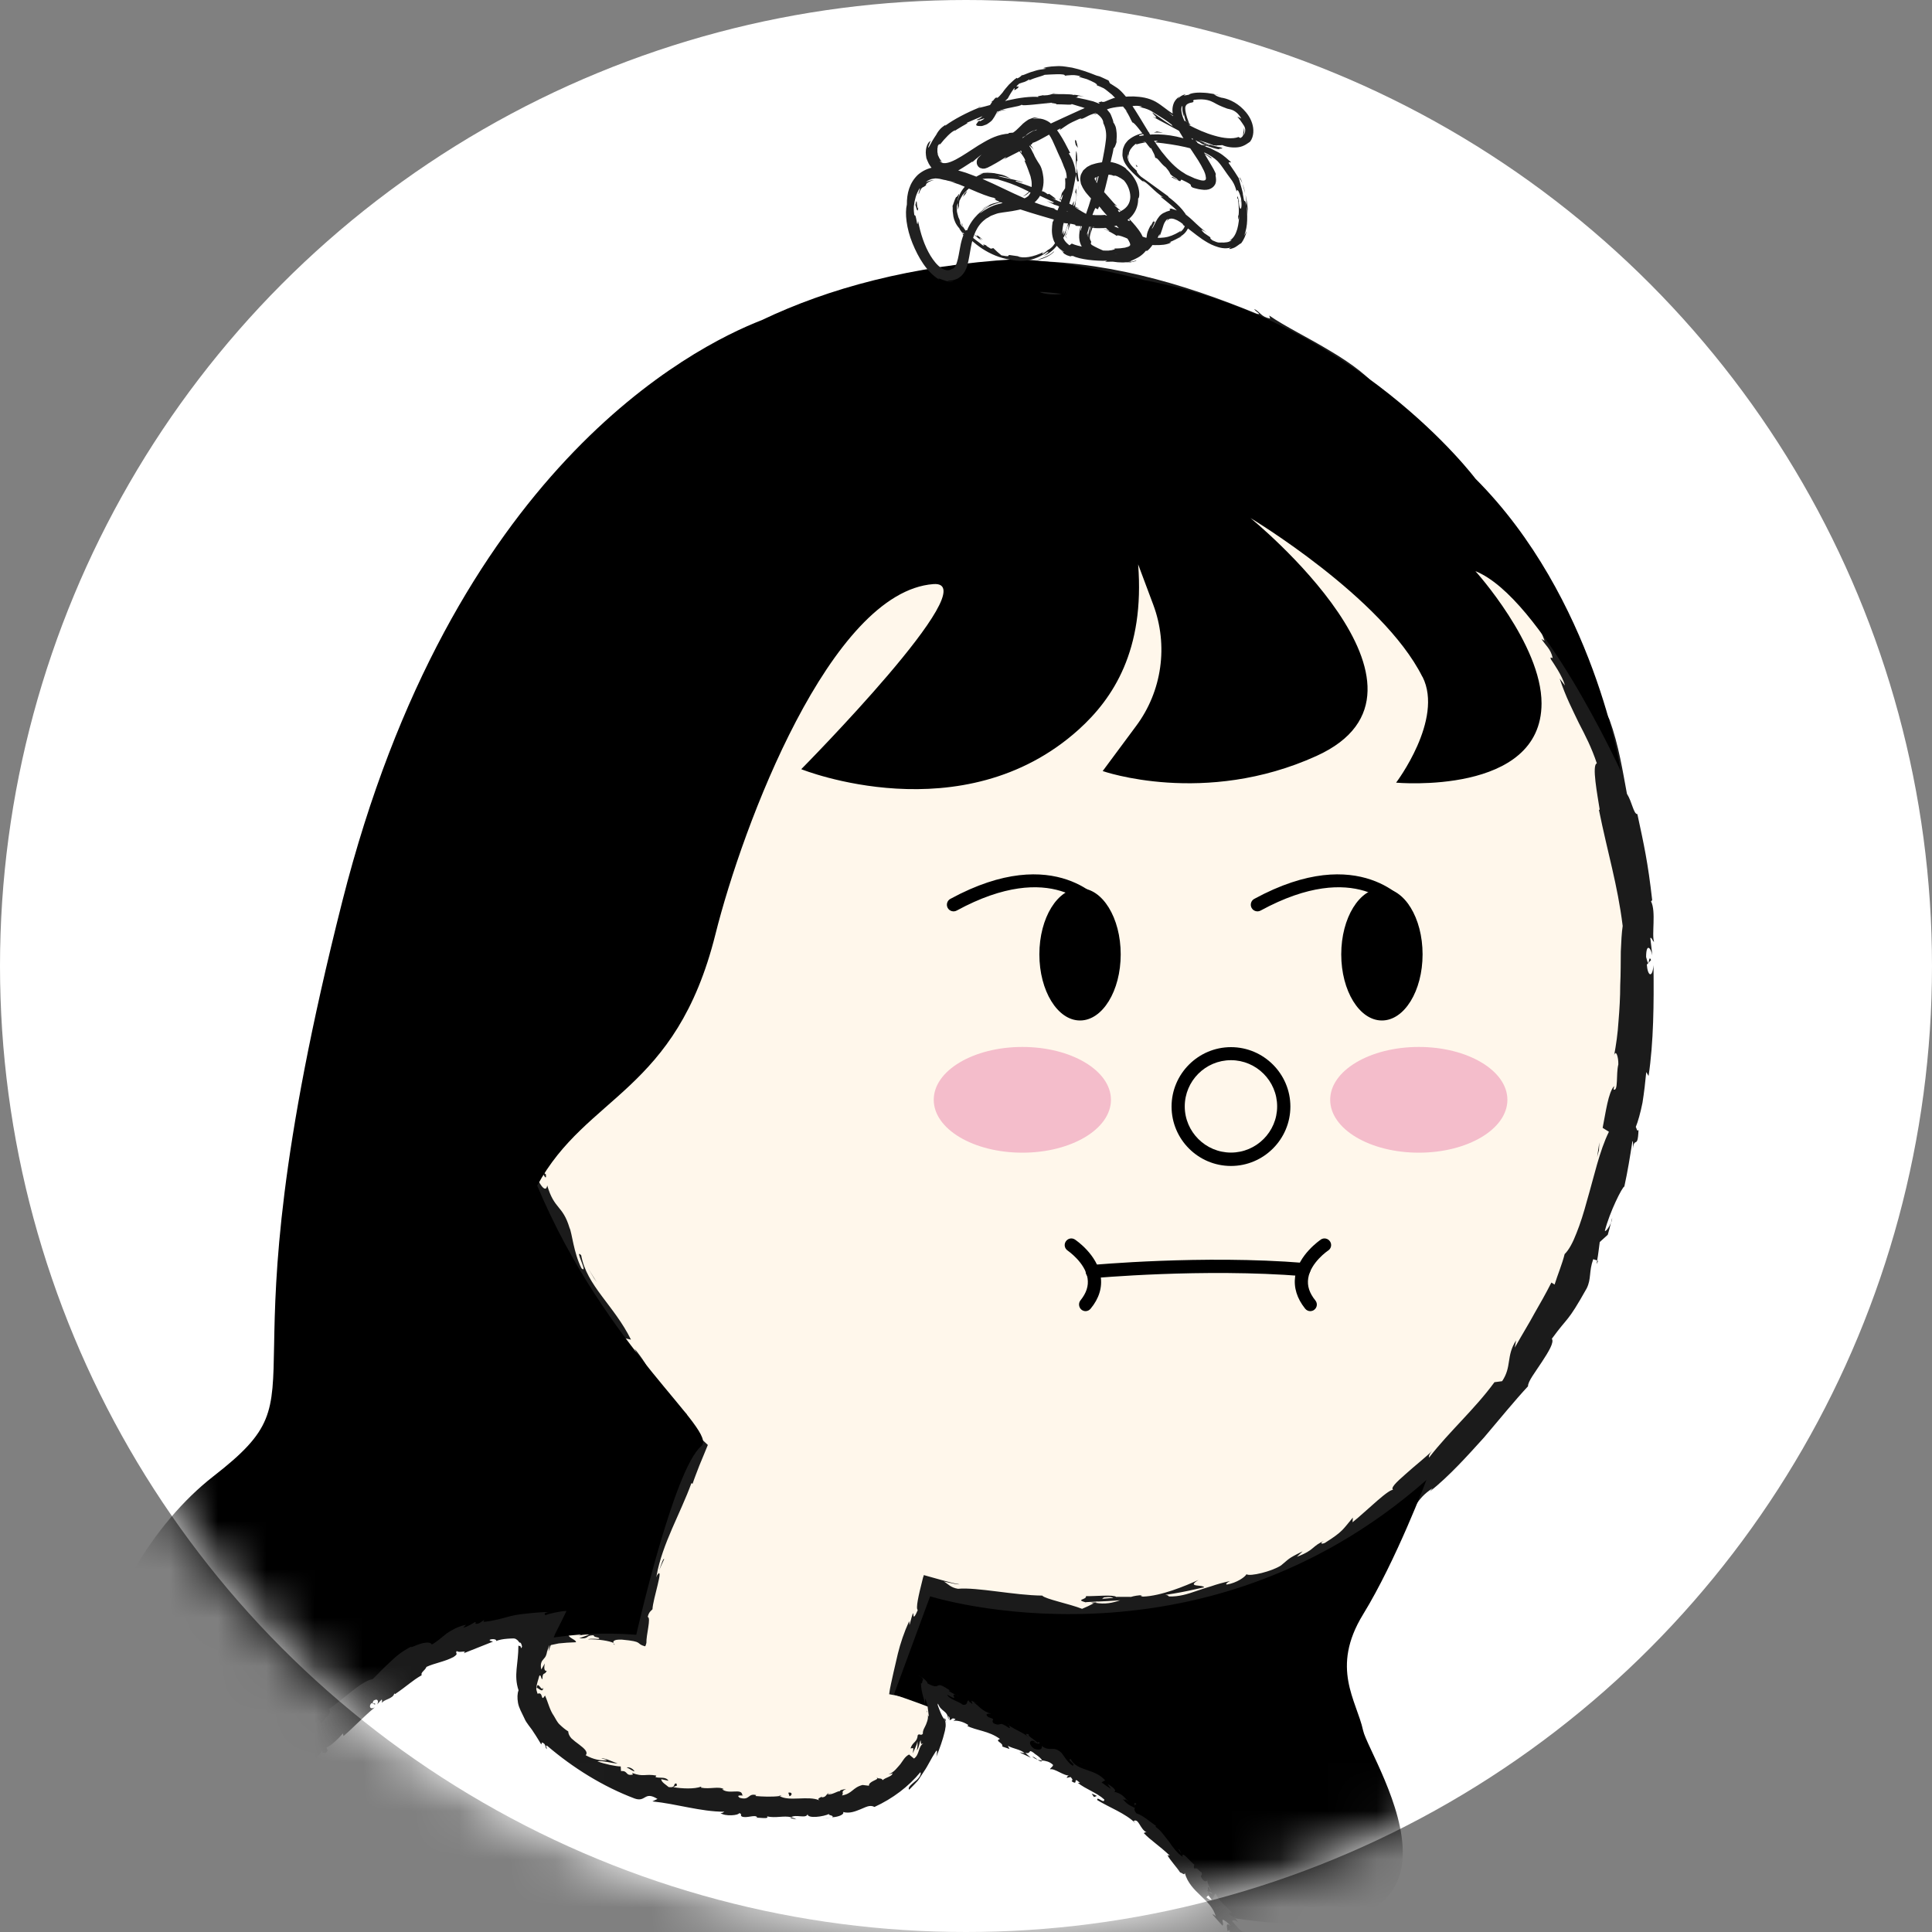 <svg width="40" height="40" viewBox="0 0 40 40" fill="none" xmlns="http://www.w3.org/2000/svg">
<rect x="0" y="0" width="40" height="40" fill="#808080" stroke="none"/>
<circle cx="20" cy="20" r="20" fill="white"/>
<mask id="mask0_438_22" style="mask-type:luminance" maskUnits="userSpaceOnUse" x="0" y="0" width="40" height="40">
<path d="M20 40C31.046 40 40 31.046 40 20C40 8.954 31.046 0 20 0C8.954 0 0 8.954 0 20C0 31.046 8.954 40 20 40Z" fill="white"/>
</mask>
<g mask="url(#mask0_438_22)">
<path d="M27.128 43.153C27.128 43.153 25.486 40.142 23.57 37.953C21.555 35.652 18.643 34.942 18.643 34.942L19.248 32.882C20.734 33.366 22.313 33.526 23.916 33.303C30.388 32.395 34.776 25.532 33.714 17.977C32.653 10.419 26.547 5.029 20.075 5.938C13.603 6.846 9.215 13.709 10.277 21.264C10.767 24.756 12.334 27.784 14.517 29.944C14.517 29.944 13.447 32.205 13.173 33.847C13.173 33.847 8.52 33.026 5.239 38.5C3.741 40.993 3.323 43.426 3.323 43.426" fill="#FFF7EB"/>
<path d="M13.646 32.512L13.606 32.602C13.618 32.578 13.633 32.548 13.646 32.512Z" fill="#1B1B1B"/>
<path d="M11.14 24.133C11.164 24.199 11.182 24.226 11.191 24.226C11.164 24.166 11.143 24.114 11.14 24.133Z" fill="#1B1B1B"/>
<path d="M10.8 22.562C10.806 22.596 10.812 22.626 10.815 22.656C10.815 22.62 10.809 22.584 10.8 22.562Z" fill="#1B1B1B"/>
<path d="M13.646 32.511L13.751 32.279C13.73 32.252 13.691 32.396 13.646 32.511Z" fill="#1B1B1B"/>
<path d="M10.488 34.319L10.415 34.343C10.397 34.361 10.382 34.38 10.367 34.401L10.488 34.319Z" fill="#1B1B1B"/>
<path d="M7.757 35.842C7.814 35.799 7.784 35.721 7.784 35.679C7.772 35.73 7.742 35.775 7.696 35.821C7.705 35.833 7.723 35.839 7.757 35.842Z" fill="#1B1B1B"/>
<path d="M4.649 39.772L4.619 39.859C4.628 39.838 4.64 39.799 4.649 39.772Z" fill="#1B1B1B"/>
<path d="M12.697 34.026C12.697 34.026 12.713 34.049 12.726 34.055C12.726 34.045 12.716 34.033 12.697 34.026Z" fill="#1B1B1B"/>
<path d="M25.439 39.777C25.439 39.777 25.432 39.784 25.426 39.787C25.446 39.8 25.452 39.8 25.439 39.777Z" fill="#1B1B1B"/>
<path d="M10.512 19.657C10.512 19.657 10.512 19.666 10.512 19.669C10.524 19.745 10.521 19.703 10.512 19.657Z" fill="#1B1B1B"/>
<path d="M28.109 8.523C27.91 8.285 28.558 8.755 28.239 8.414C28.254 8.463 27.835 8.257 28.109 8.523Z" fill="#1B1B1B"/>
<path d="M28.241 8.418L28.207 8.381C28.223 8.396 28.229 8.406 28.241 8.418Z" fill="#1B1B1B"/>
<path d="M11.663 13.106C11.645 13.113 11.624 13.134 11.605 13.155C11.615 13.155 11.63 13.146 11.663 13.106Z" fill="#1B1B1B"/>
<path d="M10.379 17.937L10.397 17.814C10.388 17.862 10.382 17.904 10.379 17.937Z" fill="#1B1B1B"/>
<path d="M12.836 10.789C12.878 10.735 12.899 10.723 12.948 10.645C12.938 10.651 12.932 10.654 12.923 10.663C12.911 10.696 12.887 10.732 12.836 10.792V10.789Z" fill="#1B1B1B"/>
<path d="M14.629 8.755C14.629 8.755 14.596 8.77 14.581 8.776C14.563 8.794 14.539 8.818 14.521 8.836L14.629 8.755Z" fill="#1B1B1B"/>
<path d="M19.053 34.727C19.038 34.755 19.029 34.773 19.023 34.788C19.071 34.746 19.185 34.758 19.053 34.727Z" fill="#1B1B1B"/>
<path d="M12.406 10.344L12.687 9.988C12.605 10.085 12.503 10.214 12.406 10.344Z" fill="#1B1B1B"/>
<path d="M33.378 25.216L33.353 25.318C33.369 25.282 33.378 25.246 33.378 25.216Z" fill="#1B1B1B"/>
<path d="M13.549 8.958C13.624 8.916 13.697 8.87 13.766 8.813C13.775 8.795 13.787 8.777 13.79 8.762C13.709 8.828 13.627 8.888 13.549 8.958Z" fill="#1B1B1B"/>
<path d="M21.645 35.793C21.272 35.568 21.419 35.772 21.311 35.775C20.851 35.55 21.139 35.595 21.01 35.465C20.712 35.339 20.451 35.315 20.234 35.216C20.225 35.195 20.186 35.168 20.243 35.171C20.072 35.138 19.843 35.041 19.6 34.954C19.479 34.909 19.353 34.87 19.236 34.837C19.206 34.831 19.175 34.822 19.145 34.816C19.13 34.816 19.121 34.816 19.106 34.816C19.082 34.816 19.052 34.816 19.019 34.822C19.013 34.81 19.016 34.804 19.019 34.795C18.998 34.84 18.971 34.885 18.932 34.912C18.884 34.897 18.827 34.891 18.773 34.885C18.761 34.828 18.785 34.756 18.836 34.717C18.809 34.798 18.836 34.795 18.854 34.816V34.701C18.974 34.599 18.875 34.789 18.917 34.807C18.932 34.807 18.944 34.801 18.956 34.795H18.941C18.932 34.762 18.941 34.717 18.941 34.668L18.947 34.587C18.956 34.539 18.965 34.494 18.971 34.449C19.007 34.259 19.046 34.082 19.097 33.95C19.203 33.916 18.935 34.617 19.124 34.265L19.043 34.479L19.004 34.584C18.992 34.614 18.986 34.62 18.977 34.641C19.025 34.608 19.043 34.605 19.052 34.605C19.055 34.62 19.052 34.623 19.052 34.635C19.043 34.662 19.04 34.668 19.13 34.644V34.638L19.151 34.59C19.16 34.557 19.169 34.527 19.181 34.5C19.2 34.443 19.212 34.389 19.227 34.34C19.251 34.244 19.269 34.163 19.287 34.079C19.323 33.916 19.359 33.751 19.455 33.468C19.449 33.396 19.428 33.405 19.407 33.408C19.383 33.42 19.368 33.402 19.353 33.366C19.356 33.312 19.365 33.264 19.377 33.225C19.383 33.207 19.389 33.189 19.395 33.177C19.395 33.153 19.425 33.183 19.434 33.186C19.494 33.222 19.53 33.261 19.551 33.297C19.564 33.315 19.57 33.33 19.576 33.342C19.59 33.357 19.636 33.381 19.672 33.396C19.753 33.432 19.861 33.453 20.024 33.462C20.201 33.438 20.285 33.342 20.718 33.483L20.547 33.559C21.136 33.667 20.905 33.471 21.512 33.613C21.398 33.643 21.043 33.595 21.133 33.616C21.527 33.745 21.425 33.592 21.732 33.616L21.789 33.715C22.427 33.742 23.127 33.664 23.816 33.556C23.78 33.589 23.666 33.631 23.831 33.64C24.051 33.598 24.273 33.556 24.502 33.514C24.73 33.465 24.959 33.417 25.191 33.369C25.648 33.258 26.099 33.141 26.508 32.999L26.779 32.798C26.848 32.768 26.923 32.777 26.854 32.822C27.169 32.71 26.848 32.771 26.98 32.671C27.145 32.584 27.224 32.602 27.127 32.677C27.38 32.521 27.729 32.289 28.078 32.055C28.427 31.82 28.77 31.574 29.04 31.42C29.013 31.45 28.989 31.483 28.959 31.513C29.356 31.237 29.284 31.056 29.66 30.813L29.606 30.879C30.012 30.554 30.378 30.145 30.724 29.763C31.058 29.369 31.362 28.996 31.636 28.701C31.63 28.605 31.789 28.404 31.924 28.196C32.06 27.989 32.183 27.787 32.129 27.718C32.478 27.237 32.439 27.408 32.851 26.674C32.95 26.473 32.893 26.328 32.986 26.07L33.067 26.097C33.091 25.971 33.103 25.841 33.121 25.715L33.287 25.565C33.311 25.48 33.335 25.399 33.353 25.312C33.317 25.408 33.245 25.504 33.227 25.483C33.326 25.092 33.59 24.569 33.63 24.566C33.699 24.253 33.75 23.938 33.798 23.622C33.825 23.649 33.801 23.808 33.792 23.938C33.822 23.42 33.906 23.868 33.924 23.39C33.894 23.447 33.882 23.348 33.867 23.333C33.912 23.225 33.964 23.038 34.006 22.831C34.039 22.623 34.066 22.392 34.084 22.196L34.132 22.277C34.237 21.571 34.243 20.78 34.234 19.983C34.21 20.268 34.111 20.202 34.096 19.971L34.183 19.877C34.123 19.73 34.156 20.121 34.081 19.814C34.081 19.52 34.177 19.613 34.21 19.781L34.168 19.42C34.195 19.399 34.21 19.48 34.246 19.501C34.192 19.357 34.291 18.87 34.183 18.662L34.207 18.638C34.117 17.844 34.036 17.489 33.9 16.855C33.822 16.858 33.792 16.605 33.684 16.434C33.596 15.968 33.518 15.441 33.323 14.9C33.154 14.533 33.224 14.81 33.121 14.656C33.184 14.602 32.965 14.073 33.121 14.332C32.989 14.013 32.908 13.808 32.797 13.595C32.742 13.486 32.685 13.372 32.616 13.24C32.541 13.11 32.451 12.957 32.342 12.771C32.361 12.867 32.397 12.969 32.348 12.93C32.27 12.795 32.213 12.599 32.252 12.602L32.279 12.635C32 12.232 31.765 11.721 31.497 11.252C31.368 11.014 31.23 10.786 31.085 10.587C30.947 10.383 30.794 10.214 30.643 10.088L30.676 10.118C30.49 9.922 30.285 9.742 30.09 9.559C29.849 9.276 30.279 9.688 30.126 9.453C29.443 8.903 29.151 8.47 28.541 8.079C28.387 7.826 27.985 7.528 27.533 7.261C27.085 6.99 26.595 6.753 26.279 6.533L26.297 6.596C26.102 6.557 26.099 6.464 25.97 6.398C25.976 6.44 26.147 6.524 26.024 6.497C25.26 6.184 24.454 5.898 23.615 5.7C22.776 5.501 21.903 5.387 21.043 5.405C20.412 5.426 20.709 5.67 19.921 5.649C19.991 5.607 20.06 5.565 20.129 5.528C19.512 5.67 18.884 5.799 18.273 5.992C17.666 6.187 17.073 6.434 16.55 6.756C16.607 6.704 16.595 6.68 16.703 6.626C16.436 6.677 15.858 7.089 15.888 7.141C15.726 7.24 15.825 7.122 15.711 7.165C15.464 7.267 15.221 7.604 15.07 7.631C15.046 7.637 15.118 7.571 15.151 7.538C15.025 7.655 14.523 8.019 14.697 7.974C14.315 8.235 14.057 8.575 13.768 8.804C13.654 9.023 13.203 9.351 13.242 9.486C13.166 9.378 12.649 10.043 12.535 10.316C12.562 10.217 12.354 10.497 12.379 10.377C12.195 10.653 12.045 10.918 12.129 10.903C11.675 11.342 11.612 12.01 11.299 12.232C10.926 13.143 10.655 14.01 10.451 14.861C10.396 14.831 10.454 14.593 10.523 14.371C10.592 14.148 10.658 13.931 10.592 13.928C10.37 14.741 10.357 15.231 10.165 16.031C10.108 16.238 10.135 15.901 10.129 15.826C10.009 16.65 9.861 17.417 9.888 18.16C9.876 18.16 9.87 18.076 9.864 18.001C9.861 18.145 9.828 18.337 9.885 18.326L9.879 18.184C9.927 18.07 9.96 18.217 9.988 18.395C10.018 18.572 10.051 18.78 10.072 18.792C9.912 18.545 10.027 19.517 9.825 19.125C9.834 19.222 9.867 19.342 9.903 19.318C9.897 19.459 9.876 19.507 9.828 19.363C9.876 19.883 9.921 19.697 9.954 20.166C9.927 20.166 9.909 20.073 9.873 20.025C9.948 20.259 10.006 20.494 10.036 20.891C10.018 20.87 10 20.918 9.988 20.801C10.069 21.483 10.285 21.931 10.39 22.671C10.222 22.482 10.412 22.927 10.324 22.99C10.367 23.119 10.406 23.249 10.454 23.375V23.207C10.553 23.547 10.703 23.826 10.773 24.121L10.649 23.886L10.878 24.506C10.848 24.386 10.824 24.262 10.793 24.139C10.956 24.458 10.899 24.064 11.028 24.512C10.986 24.428 11.148 24.84 11.161 25.032C11.26 25.18 11.359 25.33 11.437 25.577C11.437 25.652 11.311 25.574 11.311 25.622C11.458 25.742 11.684 26.359 11.873 26.506C11.822 26.452 11.771 26.473 11.774 26.5L11.903 26.596C11.957 26.753 11.963 26.777 11.912 26.774C12.147 27.207 11.948 26.575 12.189 27.107C12.162 27.071 12.162 27.095 12.108 27.017C12.373 27.541 12.736 27.956 13.028 28.404C13.037 28.593 12.73 28.04 12.767 28.235C13.001 28.548 13.272 28.849 13.548 29.137C13.687 29.282 13.825 29.423 13.963 29.562C14.03 29.634 14.102 29.7 14.168 29.769L14.252 29.856L14.315 29.925L14.258 29.85C14.318 29.838 14.382 29.892 14.427 29.959C14.379 30.037 14.324 30.1 14.27 30.187C14.207 30.292 14.15 30.404 14.123 30.524C14.15 30.434 14.096 30.38 14.102 30.41C13.879 30.873 13.729 31.39 13.518 32.136V32.034C13.383 32.307 13.248 32.783 13.151 33.098C13.161 33.201 13.115 33.384 13.194 33.285C13.161 33.36 13.127 33.435 13.094 33.507C13.07 33.559 13.061 33.616 13.037 33.652C12.974 33.64 12.917 33.631 12.86 33.631H12.745H12.598C12.403 33.634 12.21 33.664 12.024 33.685C11.837 33.715 11.654 33.742 11.47 33.766C11.29 33.799 11.103 33.808 10.917 33.817C11.022 33.787 11.164 33.736 11.079 33.748C10.83 33.811 10.583 33.892 10.339 33.974C10.415 34.013 10.448 33.98 10.616 33.986C10.574 34.016 10.505 34.052 10.421 34.088C10.339 34.13 10.249 34.169 10.159 34.199C10.466 34.046 10.126 34.103 9.969 34.121C10 34.13 9.957 34.169 9.979 34.181C9.56 34.211 9.96 34.319 9.437 34.464L9.449 34.422C9.359 34.47 9.278 34.524 9.194 34.575C9.112 34.632 9.028 34.692 8.932 34.74C8.818 34.722 9.103 34.605 9.088 34.545C8.956 34.623 8.839 34.728 8.724 34.822C8.607 34.915 8.493 34.999 8.36 35.053C8.454 34.957 8.616 34.861 8.718 34.783C8.406 34.855 8.394 34.903 8.198 35.02L8.216 35.008L7.762 35.279L7.885 35.222C7.777 35.402 7.648 35.55 7.482 35.685C7.323 35.823 7.133 35.959 7.004 36.196C7.272 35.751 7.016 36.088 6.983 36.001C6.875 36.079 6.715 36.208 6.736 36.151C6.673 36.262 6.592 36.328 6.505 36.407C6.418 36.482 6.321 36.572 6.252 36.743C6.222 36.737 6.084 36.948 6.069 36.861C5.882 37.126 6.153 36.831 6.162 36.873C6.048 37.098 5.831 37.297 5.633 37.547C5.44 37.796 5.23 38.076 5.088 38.407C4.827 38.963 4.851 39.101 4.643 39.625C4.523 39.775 4.625 39.441 4.625 39.441C4.454 39.7 4.36 39.91 4.273 40.187C4.273 40.124 4.234 40.172 4.168 40.241C4.084 40.458 4.198 40.422 4.045 40.689C4.039 40.629 4.018 40.551 4.036 40.434C3.951 40.695 3.9 40.969 3.828 41.243C3.759 41.297 3.819 41.056 3.828 40.954C3.732 41.261 3.591 41.751 3.633 41.865L3.723 41.679C3.69 41.79 3.645 41.715 3.66 41.631C3.69 41.351 3.813 41.267 3.843 41.261L3.792 41.456C4.006 41.312 4.045 40.689 4.216 40.319L4.255 40.518C4.279 40.38 4.303 40.238 4.333 40.1C4.397 40.031 4.478 40.004 4.415 40.19C4.586 39.95 4.481 39.938 4.646 39.742C4.667 39.721 4.667 39.736 4.658 39.76L4.751 39.492C4.751 39.553 4.845 39.486 4.751 39.634C5.031 39.213 5.052 38.873 5.224 38.752L5.209 38.792C5.365 38.479 5.362 38.458 5.335 38.446C5.308 38.434 5.263 38.44 5.368 38.193L5.735 38.01L5.705 37.904C5.747 37.844 5.831 37.73 5.843 37.772C5.945 37.513 5.789 37.79 5.831 37.628C6.093 37.39 6.4 36.852 6.547 36.873C6.577 36.734 6.3 37.101 6.502 36.783C6.673 36.792 6.782 36.455 7.046 36.268C7.031 36.392 6.797 36.578 7.061 36.398C7.085 36.286 7.191 36.175 7.326 36.079C7.464 35.989 7.615 35.901 7.708 35.805C7.681 35.763 7.783 35.661 7.933 35.532C8.096 35.417 8.306 35.276 8.481 35.135C8.481 35.147 8.523 35.123 8.595 35.08C8.67 35.044 8.778 34.99 8.896 34.933C9.013 34.873 9.145 34.81 9.269 34.746C9.398 34.698 9.521 34.653 9.618 34.617V34.638C9.63 34.575 9.735 34.506 9.873 34.431C10.018 34.374 10.189 34.304 10.333 34.247C10.339 34.307 10.294 34.349 10.147 34.431L10.421 34.334C10.475 34.277 10.559 34.241 10.736 34.181L10.685 34.271C10.872 34.223 11.049 34.145 11.254 34.097C11.356 34.07 11.458 34.046 11.569 34.025C11.681 34.013 11.798 34.004 11.924 34.001C11.948 33.928 11.503 33.85 12.036 33.748C12.06 33.787 12.081 33.844 11.945 33.874C11.991 33.862 12.105 33.832 12.198 33.844L11.991 33.919C12.219 33.934 12.105 33.859 12.291 33.856C12.291 33.91 12.427 33.889 12.403 33.931C12.357 33.938 12.243 33.916 12.174 33.941C12.379 33.934 12.625 33.974 12.703 34.016C12.694 34.001 12.694 33.983 12.718 33.968C12.742 33.953 12.773 33.944 12.878 33.947C13.341 33.989 13.148 34.028 13.353 34.085C13.368 34.082 13.371 34.049 13.383 34.016C13.377 33.847 13.485 33.489 13.41 33.477C13.437 33.366 13.479 33.354 13.509 33.318C13.515 33.113 13.756 32.413 13.609 32.605L13.588 32.653C13.588 32.653 13.591 32.632 13.594 32.62C13.714 31.959 14.09 31.327 14.315 30.707L14.339 30.72C14.379 30.599 14.43 30.473 14.478 30.346C14.538 30.199 14.601 30.052 14.655 29.916C14.526 29.793 14.393 29.673 14.315 29.622C14.234 29.538 14.162 29.39 14.219 29.402C14.009 29.189 13.951 29.192 13.711 28.828C13.939 29.029 13.675 28.723 13.936 29.041C13.705 28.729 13.678 28.638 13.368 28.349C13.509 28.419 13.26 28.067 13.139 27.925C13.175 28.01 13.218 28.094 13.26 28.175C13.124 28.016 13.031 27.859 12.932 27.706L13.064 27.736C12.715 27.029 12.144 26.617 12.033 25.989C11.879 25.829 12.192 26.392 12.039 26.259C11.873 25.928 11.843 25.523 11.792 25.423C11.648 24.945 11.479 25.05 11.329 24.542C11.323 24.617 11.263 24.707 11.097 24.346C10.992 23.992 11.085 23.874 11.181 24.085C11.212 24.166 11.215 24.211 11.203 24.211C11.248 24.32 11.32 24.461 11.302 24.314L11.257 24.28C11.23 24.097 11.07 23.622 11.157 23.718C11.052 23.462 11.07 23.622 11.118 23.82C11.025 23.36 10.908 23.116 10.83 22.641C10.83 22.72 10.812 22.798 10.793 22.723C10.673 22.022 10.667 22.431 10.553 21.962C10.553 21.682 10.682 22.037 10.565 21.568C10.55 21.27 10.64 21.492 10.685 21.604C10.547 21.18 10.616 20.786 10.595 20.539L10.649 20.765C10.619 20.629 10.601 20.518 10.595 20.404L10.541 20.542C10.541 20.407 10.535 20.292 10.559 20.292C10.505 20.157 10.46 20.41 10.382 20.136C10.396 19.953 10.315 19.586 10.4 19.52C10.39 20.091 10.481 19.453 10.517 19.931C10.499 19.841 10.496 19.727 10.505 19.592C10.514 19.571 10.523 19.61 10.529 19.646C10.595 19.101 10.412 19.399 10.421 18.834C10.469 18.906 10.514 18.704 10.505 18.614C10.502 18.84 10.424 18.723 10.387 18.512C10.442 18.151 10.382 18.118 10.393 17.925L10.364 18.142C10.321 18.067 10.327 17.883 10.342 17.631C10.382 17.613 10.345 17.862 10.373 17.775C10.318 17.486 10.517 17.149 10.523 16.759C10.58 16.584 10.616 16.756 10.661 16.602C10.676 16.163 10.803 16.148 10.851 15.691C10.757 15.805 10.767 15.832 10.778 15.501C10.73 15.751 10.697 16.001 10.667 16.25C10.667 16.085 10.661 15.919 10.667 15.754C10.616 15.98 10.616 16.238 10.577 16.371C10.568 16.133 10.577 16.16 10.505 16.256C10.655 15.965 10.571 15.631 10.721 15.291L10.875 15.342C11.079 14.84 11.043 14.389 11.332 13.739L11.224 13.941C11.2 13.829 11.365 13.528 11.431 13.306C11.473 13.345 11.548 13.222 11.618 13.146C11.572 13.14 11.828 12.677 11.765 12.575L11.966 12.322C12.258 11.835 12.138 11.676 12.445 11.213C12.409 11.384 12.571 11.195 12.415 11.528C12.511 11.372 12.601 11.237 12.574 11.216C12.664 11.146 12.793 10.753 12.935 10.647C12.962 10.572 12.932 10.518 13.058 10.356C13.079 10.344 13.079 10.374 13.079 10.374C13.058 10.359 13.245 10.091 13.088 10.199C13.332 10.028 13.575 9.721 13.837 9.435C13.96 9.288 14.099 9.153 14.225 9.035C14.351 8.915 14.475 8.822 14.592 8.768C14.733 8.626 14.89 8.473 15.058 8.335C15.221 8.19 15.383 8.058 15.533 7.953C15.524 7.98 15.548 7.974 15.488 8.01C15.921 7.757 15.648 7.7 16.162 7.435C16.454 7.354 15.93 7.64 16.102 7.571C16.183 7.625 16.321 7.525 16.496 7.411C16.667 7.291 16.875 7.153 17.07 7.119L16.992 7.171C17.275 7.095 17.6 6.801 18.057 6.65C18.057 6.65 18.042 6.671 18.063 6.677C18.333 6.473 18.923 6.265 19.374 6.145C19.248 6.244 19.178 6.229 19.278 6.277C19.476 6.223 19.191 6.175 19.596 6.073C19.738 6.088 20.036 6.073 20.087 6.139L19.705 6.208C19.915 6.268 20.195 6.118 20.403 6.121L20.381 6.166C20.673 6.124 20.821 6.085 20.974 6.052C21.127 6.016 21.29 5.977 21.609 5.989L21.542 5.956C21.897 5.853 21.834 6.013 22.189 5.959L22.285 6.073C22.517 6.055 23.1 6.052 23.515 6.115C23.392 6.133 23.209 6.13 23.019 6.124C22.83 6.124 22.634 6.127 22.484 6.13C22.595 6.145 22.788 6.166 22.968 6.181C23.145 6.196 23.311 6.217 23.374 6.199C23.281 6.193 23.163 6.199 23.076 6.166C23.221 6.148 23.386 6.148 23.573 6.16C23.759 6.175 23.96 6.22 24.186 6.274C24.123 6.362 24.4 6.461 24.73 6.566C24.893 6.629 25.067 6.692 25.218 6.759C25.365 6.828 25.485 6.906 25.545 6.972C26.312 7.216 26.956 7.694 27.72 8.22C27.542 7.898 27.945 8.371 27.997 8.208C28.177 8.332 28.243 8.386 28.252 8.407C28.412 8.563 28.553 8.741 28.7 8.906C28.788 9.044 28.517 8.801 28.508 8.843C28.863 9.159 28.613 9.023 28.815 9.267C28.806 9.18 28.995 9.312 29.172 9.516C29.103 9.408 29.022 9.306 28.947 9.201C29.224 9.39 29.299 9.522 29.374 9.649C29.449 9.778 29.527 9.898 29.78 10.121L29.6 10.001C29.861 10.226 30.418 10.954 30.718 11.153C30.739 11.213 30.751 11.303 30.649 11.189C31.118 11.853 31.771 12.65 31.979 13.267L31.915 13.228C31.994 13.36 32.108 13.432 32.147 13.625C32.129 13.625 32.084 13.586 32.111 13.652C32.156 13.721 32.348 13.992 32.4 14.193C32.364 14.145 32.33 14.097 32.291 14.049C32.418 14.431 32.562 14.704 32.688 14.969C32.824 15.231 32.953 15.48 33.061 15.805C32.953 15.835 33.073 16.458 33.121 16.768L33.103 16.762C33.287 17.673 33.488 18.304 33.596 19.171C33.575 19.306 33.566 19.489 33.557 19.7C33.554 19.91 33.557 20.148 33.545 20.395C33.545 20.641 33.53 20.9 33.509 21.149C33.494 21.399 33.458 21.64 33.419 21.85C33.455 21.721 33.509 21.88 33.506 22.037C33.455 22.235 33.509 22.605 33.407 22.557L33.419 22.485C33.296 22.62 33.245 23.032 33.181 23.351L33.311 23.432C33.115 23.826 33.001 24.368 32.857 24.858C32.791 25.104 32.718 25.336 32.64 25.529C32.565 25.724 32.484 25.877 32.394 25.965C32.345 26.166 32.246 26.401 32.186 26.596L32.12 26.554C31.991 26.807 31.885 26.99 31.771 27.189C31.663 27.39 31.533 27.598 31.362 27.901L31.389 27.751C31.178 28.079 31.305 28.289 31.1 28.596L30.941 28.617C30.532 29.177 30.006 29.637 29.587 30.178C29.584 30.157 29.576 30.121 29.651 30.037C29.539 30.154 29.293 30.346 29.103 30.518C28.911 30.686 28.761 30.825 28.86 30.852C28.791 30.78 28.297 31.282 28.003 31.517L28.009 31.42C27.798 31.67 27.807 31.706 27.431 31.944C27.335 31.986 27.323 31.934 27.452 31.883C27.13 32.022 27.248 32.079 26.851 32.232L26.971 32.118C26.649 32.274 26.685 32.28 26.523 32.41C26.33 32.536 25.879 32.644 25.807 32.593C25.777 32.65 25.609 32.771 25.398 32.807C25.362 32.789 25.431 32.752 25.467 32.734C25.32 32.765 25.194 32.801 25.082 32.84C24.968 32.873 24.869 32.906 24.773 32.939C24.583 33.005 24.412 33.059 24.201 33.053C24.189 33.029 24.159 33.023 24.126 33.02C24.595 32.954 24.965 32.846 24.932 32.867C24.914 32.798 24.544 32.873 24.815 32.71C24.538 32.837 24.039 33.044 23.663 33.056C23.645 33.053 23.627 33.047 23.612 33.038L23.648 33.026C23.561 33.029 23.485 33.041 23.416 33.062C23.296 33.062 23.221 33.059 23.109 33.062C23.061 33.011 22.673 33.05 22.484 33.047C22.499 33.126 22.249 33.11 22.484 33.177C22.454 33.171 22.52 33.168 22.646 33.162C22.676 33.162 22.709 33.159 22.727 33.153C22.724 33.153 22.718 33.156 22.715 33.159C22.842 33.153 23.004 33.147 23.191 33.132C23.043 33.183 22.884 33.222 22.67 33.183C22.574 33.234 22.463 33.285 22.403 33.309C22.138 33.204 21.639 33.107 21.578 33.035C20.995 33.029 20.228 32.858 19.834 32.894C19.681 32.87 19.627 32.792 19.542 32.743C19.612 32.759 19.687 32.774 19.753 32.789C19.798 32.798 19.84 32.804 19.867 32.801C19.822 32.795 19.786 32.786 19.726 32.774C19.654 32.756 19.573 32.734 19.494 32.713C19.416 32.692 19.335 32.668 19.257 32.647L19.139 32.614C19.139 32.614 19.13 32.611 19.124 32.611V32.626L19.112 32.656L19.097 32.717C19.016 33.035 18.956 33.306 19.001 33.333C18.836 33.73 18.98 33.077 18.83 33.646L18.824 33.562C18.718 33.796 18.643 34.019 18.589 34.238C18.559 34.371 18.529 34.5 18.499 34.626C18.466 34.786 18.424 34.942 18.409 35.077C18.622 35.117 18.827 35.153 19.007 35.198C19.151 35.228 19.278 35.261 19.419 35.306C19.696 35.393 19.979 35.526 20.273 35.724C20.198 35.676 20.162 35.652 20.153 35.631C20.791 35.968 21.443 36.322 22.048 36.746C22.655 37.171 23.2 37.676 23.6 38.268C23.84 38.596 23.912 38.593 24.108 38.756L24.099 38.876L24.433 39.156C24.854 39.598 24.89 40.112 25.422 40.671L25.413 40.557C25.557 40.789 25.918 41.267 25.84 41.264C25.864 41.282 25.936 41.309 25.973 41.414L25.939 41.444L26.357 41.98C26.601 42.443 26.171 41.998 26.553 42.656C26.712 42.891 27.061 43.294 27.034 43.186C26.98 43.086 26.914 42.918 26.947 42.888L27.094 43.104C27.227 43.086 27.446 43.198 27.203 42.59L26.908 42.241L26.887 42.085L27.082 42.41C27.025 42.196 26.911 42.103 26.803 41.992C26.812 41.944 26.8 41.877 26.764 41.796L26.43 41.483C26.445 41.411 26.619 41.598 26.484 41.333C26.327 41.189 26.493 41.559 26.282 41.291C26.216 41.08 26.288 41.107 26.111 40.921C26.12 40.873 26.165 40.906 26.231 40.984C26.078 40.816 25.891 40.497 25.771 40.437C25.705 40.211 25.329 39.82 25.437 39.772C25.371 39.73 25.133 39.501 25.004 39.339C25.347 39.556 24.55 38.71 24.73 38.701C24.46 38.557 24.06 37.941 23.663 37.616C23.69 37.631 23.744 37.655 23.768 37.694C23.581 37.477 23.554 37.39 23.44 37.24C23.335 37.294 23.004 36.996 22.776 36.903C22.574 36.602 23.019 36.942 23.001 36.798C22.956 36.873 22.478 36.476 22.523 36.608C22.348 36.401 22.358 36.449 22.3 36.292C22.186 36.371 22.087 36.163 21.855 36.112C21.57 35.844 21.84 35.95 21.458 35.763C21.305 35.625 21.654 35.778 21.654 35.778L21.645 35.793ZM23.813 33.529C23.729 33.544 23.657 33.553 23.609 33.559C23.651 33.553 23.711 33.544 23.813 33.529ZM24.64 33.387C24.541 33.411 24.415 33.426 24.282 33.45C24.249 33.429 24.276 33.396 24.357 33.384C24.315 33.408 24.514 33.396 24.64 33.387ZM22.863 33.071C22.989 33.056 23.031 33.071 23.049 33.083C22.989 33.089 22.92 33.095 22.83 33.101C22.827 33.101 22.818 33.107 22.815 33.11C22.827 33.095 22.839 33.08 22.863 33.071Z" fill="#1B1B1B"/>
<path d="M22.638 33.176C22.62 33.176 22.611 33.182 22.587 33.182C22.614 33.188 22.638 33.194 22.662 33.2C22.677 33.191 22.692 33.182 22.707 33.176C22.683 33.176 22.659 33.176 22.638 33.176Z" fill="#1B1B1B"/>
<path d="M13.601 32.617L13.607 32.601C13.607 32.601 13.591 32.626 13.585 32.632C13.591 32.623 13.595 32.623 13.601 32.617Z" fill="#1B1B1B"/>
<path d="M33.086 26.106L33.068 26.1L33.056 26.172L33.086 26.106Z" fill="#1B1B1B"/>
<path d="M9.964 34.132C9.964 34.132 9.934 34.129 9.9 34.132C9.903 34.135 9.931 34.132 9.964 34.132Z" fill="#1B1B1B"/>
<path d="M8.194 35.034L7.946 35.173C8.055 35.116 8.133 35.07 8.194 35.034Z" fill="#1B1B1B"/>
<path d="M6.977 35.968C6.974 35.992 6.977 36.005 6.977 36.014L6.971 35.968H6.977Z" fill="#1B1B1B"/>
<path d="M9.862 18.006C9.862 17.985 9.862 17.964 9.862 17.946C9.856 17.807 9.856 17.901 9.862 18.006Z" fill="#1B1B1B"/>
<path d="M11.157 25.034C11.115 24.968 11.079 24.902 11.043 24.833C11.082 24.953 11.115 25.049 11.157 25.034Z" fill="#1B1B1B"/>
<path d="M12.376 10.385C12.376 10.385 12.395 10.36 12.408 10.344L12.376 10.385Z" fill="#1B1B1B"/>
<path d="M10.926 24.518C10.956 24.644 10.998 24.741 11.043 24.831C11.01 24.732 10.974 24.611 10.926 24.518Z" fill="#1B1B1B"/>
<path d="M4.362 39.719L4.346 39.685C4.346 39.685 4.349 39.71 4.362 39.719Z" fill="#1B1B1B"/>
<path d="M4.626 39.167C4.551 39.293 4.406 39.468 4.331 39.66L4.343 39.687C4.349 39.582 4.599 39.311 4.626 39.167Z" fill="#1B1B1B"/>
<path d="M6.292 37.233L5.961 37.612C6.042 37.561 6.141 37.495 6.009 37.678C6.469 37.239 5.874 37.739 6.292 37.233Z" fill="#1B1B1B"/>
<path d="M7.365 36.123C7.178 36.315 7.395 36.15 7.398 36.174C7.506 36.045 7.536 36.012 7.365 36.123Z" fill="#1B1B1B"/>
<path d="M14.157 29.315L14.226 29.288C14.082 29.14 14.205 29.306 14.157 29.315Z" fill="#1B1B1B"/>
<path d="M12.541 27.823L12.622 28.019L12.731 28.064L12.541 27.823Z" fill="#1B1B1B"/>
<path d="M12.306 26.475L12.358 26.547C12.294 26.454 12.237 26.354 12.174 26.255L12.303 26.472L12.306 26.475Z" fill="#1B1B1B"/>
<path d="M14.325 9.133L14.22 9.115C14.132 9.224 14.18 9.314 14.325 9.133Z" fill="#1B1B1B"/>
<path d="M33.104 23.816L33.113 23.65L33.067 23.955L33.104 23.816Z" fill="#1B1B1B"/>
<path d="M22.361 21.128C22.826 21.128 23.203 20.515 23.203 19.759C23.203 19.003 22.826 18.391 22.361 18.391C21.896 18.391 21.519 19.003 21.519 19.759C21.519 20.515 21.896 21.128 22.361 21.128Z" fill="black"/>
<path d="M28.611 21.128C29.076 21.128 29.453 20.515 29.453 19.759C29.453 19.003 29.076 18.391 28.611 18.391C28.146 18.391 27.769 19.003 27.769 19.759C27.769 20.515 28.146 21.128 28.611 21.128Z" fill="black"/>
<path d="M21.167 23.865C22.18 23.865 23.001 23.375 23.001 22.77C23.001 22.166 22.18 21.676 21.167 21.676C20.153 21.676 19.332 22.166 19.332 22.77C19.332 23.375 20.153 23.865 21.167 23.865Z" fill="#F4BDCB"/>
<path d="M29.375 23.865C30.388 23.865 31.209 23.375 31.209 22.77C31.209 22.166 30.388 21.676 29.375 21.676C28.361 21.676 27.54 22.166 27.54 22.77C27.54 23.375 28.361 23.865 29.375 23.865Z" fill="#F4BDCB"/>
<path d="M25.486 24.14C24.806 24.14 24.256 23.587 24.256 22.91C24.256 22.233 24.809 21.68 25.486 21.68C26.163 21.68 26.716 22.233 26.716 22.91C26.716 23.587 26.163 24.14 25.486 24.14ZM25.486 21.95C24.957 21.95 24.529 22.38 24.529 22.907C24.529 23.433 24.96 23.863 25.486 23.863C26.012 23.863 26.442 23.433 26.442 22.907C26.442 22.38 26.012 21.95 25.486 21.95Z" fill="black"/>
<path d="M22.613 26.463C22.544 26.463 22.484 26.409 22.478 26.34C22.472 26.265 22.526 26.199 22.601 26.19C22.622 26.19 24.896 25.976 27.004 26.148C27.079 26.154 27.137 26.22 27.131 26.295C27.125 26.37 27.058 26.424 26.983 26.421C24.902 26.253 22.652 26.463 22.628 26.463C22.625 26.463 22.619 26.463 22.616 26.463H22.613Z" fill="black"/>
<path d="M22.478 27.146C22.448 27.146 22.418 27.137 22.391 27.116C22.333 27.068 22.324 26.981 22.369 26.924C22.493 26.77 22.541 26.623 22.517 26.466C22.466 26.139 22.108 25.895 22.105 25.892C22.042 25.85 22.024 25.766 22.066 25.703C22.108 25.639 22.192 25.621 22.255 25.663C22.273 25.675 22.718 25.973 22.788 26.424C22.824 26.656 22.755 26.884 22.58 27.095C22.553 27.128 22.514 27.146 22.475 27.146H22.478Z" fill="black"/>
<path d="M27.127 27.146C27.088 27.146 27.049 27.128 27.022 27.095C26.851 26.881 26.782 26.656 26.815 26.424C26.884 25.976 27.329 25.678 27.347 25.663C27.41 25.621 27.494 25.639 27.537 25.703C27.579 25.766 27.561 25.85 27.497 25.892C27.494 25.892 27.134 26.139 27.085 26.466C27.061 26.623 27.109 26.77 27.233 26.924C27.281 26.984 27.272 27.068 27.212 27.116C27.188 27.137 27.154 27.146 27.124 27.146H27.127Z" fill="black"/>
<path d="M29.044 18.939C29.002 18.939 28.96 18.921 28.933 18.882C28.9 18.837 28.085 17.772 26.1 18.852C26.034 18.888 25.949 18.864 25.913 18.797C25.877 18.731 25.901 18.647 25.967 18.611C28.172 17.411 29.143 18.71 29.152 18.722C29.198 18.782 29.182 18.87 29.122 18.912C29.098 18.93 29.071 18.939 29.041 18.939H29.044Z" fill="black"/>
<path d="M22.752 18.939C22.71 18.939 22.668 18.921 22.641 18.882C22.608 18.837 21.793 17.772 19.808 18.852C19.742 18.888 19.657 18.864 19.621 18.797C19.585 18.731 19.609 18.647 19.675 18.611C21.88 17.411 22.851 18.71 22.86 18.722C22.905 18.782 22.89 18.87 22.83 18.912C22.806 18.93 22.779 18.939 22.749 18.939H22.752Z" fill="black"/>
<path d="M29.453 14.015C29.895 14.896 28.905 16.204 28.905 16.204C28.905 16.204 31.916 16.478 31.916 14.562C31.916 13.338 30.547 11.825 30.547 11.825C31.916 12.373 33.558 15.97 33.558 15.97C33.558 15.97 33.01 12.373 30.547 9.91C30.547 9.91 28.084 6.625 23.708 5.804C22.144 5.392 21.035 5.365 21.035 5.365C18.866 5.495 17.143 5.973 15.771 6.628C14.313 7.194 9.347 9.732 7.086 18.665C4.418 29.2 6.881 28.652 4.418 30.565C1.955 32.481 0.039 37.678 5.239 38.499C5.239 38.499 7.838 33.437 13.173 33.846C13.173 33.846 13.949 30.418 14.517 29.943C14.89 29.63 12.544 27.94 11.122 24.547C12.144 22.662 13.991 22.628 14.812 19.344C15.377 17.082 17.197 12.252 19.326 12.093C20.463 12.009 16.589 15.925 16.589 15.925C16.589 15.925 19.928 17.272 22.334 15.104C23.049 14.457 23.702 13.461 23.564 11.684L23.877 12.52C24.192 13.362 24.06 14.31 23.522 15.031L22.83 15.964C22.83 15.964 24.938 16.704 27.257 15.651C30.268 14.283 25.889 10.725 25.889 10.725C25.889 10.725 28.625 12.367 29.447 14.009L29.453 14.015Z" fill="black"/>
<path d="M29.533 30.641C24.802 34.809 19.257 33.05 19.257 33.05L18.508 35.083C23.434 36.725 24.938 39.609 24.938 39.609C31.368 40.851 28.357 36.451 28.222 35.829C28.087 35.206 27.539 34.535 28.222 33.423C28.905 32.31 29.533 30.641 29.533 30.641Z" fill="black"/>
<path d="M0.688 47.802C0.688 47.802 1.29 41.787 3.997 38.78C6.704 35.772 8.508 33.667 11.215 33.667C11.215 33.667 9.446 36.566 15.125 37.276C19.937 37.877 19.335 35.171 19.335 35.171C20.355 35.688 23.143 37.029 24.147 38.178C26.252 40.584 28.057 43.893 28.057 43.893" fill="white"/>
<path d="M24.46 38.379L24.479 38.416C24.479 38.416 24.469 38.391 24.46 38.379Z" fill="#1B1B1B"/>
<path d="M21.399 36.073C21.426 36.085 21.442 36.085 21.445 36.079C21.417 36.07 21.396 36.064 21.399 36.073Z" fill="#1B1B1B"/>
<path d="M20.86 35.69C20.86 35.69 20.883 35.706 20.895 35.716C20.886 35.703 20.873 35.69 20.86 35.69Z" fill="#1B1B1B"/>
<path d="M24.46 38.379L24.412 38.285C24.388 38.294 24.433 38.336 24.46 38.379Z" fill="#1B1B1B"/>
<path d="M25.552 39.672L25.57 39.696C25.57 39.696 25.597 39.699 25.61 39.696L25.552 39.669V39.672Z" fill="#1B1B1B"/>
<path d="M24.998 38.925C24.998 38.925 25.007 38.91 25.007 38.9C25.001 38.907 24.998 38.913 24.998 38.925Z" fill="#1B1B1B"/>
<path d="M19.69 35.002C19.69 35.002 19.697 35.005 19.7 35.008C19.753 35.027 19.721 35.014 19.69 35.002Z" fill="#1B1B1B"/>
<path d="M11.248 34.936C11.218 35.053 11.133 34.773 11.112 34.948C11.133 34.93 11.245 35.075 11.248 34.936Z" fill="#1B1B1B"/>
<path d="M18.142 36.797C18.142 36.797 18.164 36.81 18.177 36.81C18.173 36.803 18.164 36.8 18.142 36.797Z" fill="#1B1B1B"/>
<path d="M17.203 37.127C17.176 37.127 17.167 37.118 17.131 37.127C17.134 37.127 17.137 37.133 17.143 37.133C17.155 37.124 17.173 37.118 17.203 37.124V37.127Z" fill="#1B1B1B"/>
<path d="M16.129 37.17C16.129 37.17 16.141 37.179 16.15 37.182C16.162 37.182 16.175 37.182 16.184 37.179L16.129 37.17Z" fill="#1B1B1B"/>
<path d="M17.22 37.63L17.034 37.636C17.085 37.636 17.154 37.636 17.22 37.63Z" fill="#1B1B1B"/>
<path d="M6.245 36.713L6.223 36.748C6.223 36.748 6.245 36.726 6.245 36.713Z" fill="#1B1B1B"/>
<path d="M16.491 37.672C16.457 37.648 16.424 37.636 16.388 37.627C16.382 37.633 16.373 37.636 16.367 37.642L16.491 37.669V37.672Z" fill="#1B1B1B"/>
<path d="M1.729 44.316C1.774 44.157 1.672 44.22 1.633 44.175C1.663 43.979 1.717 44.102 1.774 44.048C1.786 43.925 1.735 43.811 1.765 43.723C1.78 43.723 1.789 43.705 1.801 43.73C1.777 43.585 1.912 43.359 1.879 43.188C1.888 43.179 1.897 43.176 1.903 43.176C1.855 43.188 1.816 43.176 1.789 43.164C1.81 43.092 1.78 43.017 1.84 43.005C1.825 43.047 1.843 43.059 1.855 43.083V43.002C1.952 42.959 1.849 43.113 1.906 43.131C1.925 42.978 1.931 42.791 1.988 42.689C2.069 42.689 1.918 42.953 2.036 42.83L1.949 42.99C2.108 42.899 1.903 43.089 2.069 43.014C2.168 42.8 2.12 42.752 2.222 42.538C2.201 42.475 2.156 42.532 2.135 42.469C2.177 42.123 2.409 42.292 2.406 42.027C2.382 41.949 2.303 41.889 2.418 41.748L2.475 41.838C2.571 41.63 2.406 41.666 2.559 41.471C2.571 41.522 2.514 41.645 2.535 41.618C2.658 41.504 2.535 41.498 2.586 41.39L2.667 41.399C2.764 41.179 2.818 40.905 2.938 40.665C2.95 40.689 2.95 40.74 3.001 40.695C3.067 40.538 3.158 40.382 3.254 40.235C3.353 40.084 3.476 39.958 3.582 39.835L3.594 39.696C3.612 39.672 3.648 39.669 3.642 39.702C3.732 39.612 3.612 39.672 3.624 39.606C3.66 39.543 3.708 39.549 3.699 39.6C3.78 39.39 3.997 39.032 4.198 38.896L4.18 38.944C4.325 38.824 4.219 38.698 4.382 38.608L4.367 38.641C4.661 38.358 4.917 37.982 5.197 37.823C5.167 37.714 5.5 37.555 5.419 37.447C5.624 37.32 5.597 37.384 5.852 37.179C5.915 37.119 5.879 37.029 5.943 36.938L5.994 36.984L6.042 36.827H6.156L6.213 36.746C6.183 36.773 6.132 36.785 6.12 36.767C6.207 36.632 6.421 36.526 6.451 36.55C6.523 36.448 6.598 36.349 6.673 36.25C6.688 36.277 6.649 36.325 6.628 36.373C6.718 36.184 6.706 36.4 6.788 36.229C6.761 36.235 6.77 36.19 6.761 36.178C6.854 36.145 7.001 36.003 7.1 35.889L7.112 35.943C7.32 35.766 7.525 35.543 7.759 35.35C7.663 35.405 7.627 35.323 7.693 35.26L7.765 35.293C7.783 35.221 7.675 35.33 7.732 35.212C7.828 35.149 7.843 35.233 7.807 35.29L7.9 35.188C7.921 35.2 7.9 35.23 7.912 35.257C7.931 35.188 8.144 35.173 8.162 35.062L8.18 35.074C8.427 34.908 8.523 34.803 8.731 34.683C8.703 34.626 8.794 34.593 8.83 34.511C8.995 34.433 9.2 34.406 9.389 34.307C9.515 34.223 9.41 34.241 9.458 34.181C9.491 34.232 9.69 34.154 9.6 34.229C9.837 34.136 9.903 34.108 10.207 33.988C10.168 33.973 10.126 33.973 10.141 33.949C10.198 33.925 10.276 33.937 10.276 33.97L10.261 33.979C10.334 33.949 10.418 33.934 10.505 33.928C10.547 33.925 10.595 33.922 10.631 33.922C10.655 33.922 10.673 33.928 10.685 33.937C10.739 33.97 10.739 33.997 10.752 34.003C10.752 34.009 10.761 34.009 10.779 34.009H10.773C10.788 34.018 10.8 34.048 10.809 34.093C10.809 34.084 10.803 34.105 10.8 34.111C10.797 34.12 10.794 34.123 10.791 34.12C10.785 34.12 10.782 34.105 10.779 34.087C10.767 34.078 10.749 34.081 10.733 34.069C10.733 34.457 10.631 34.68 10.736 34.996C10.71 35.062 10.707 35.155 10.725 35.257C10.743 35.359 10.803 35.462 10.854 35.57C10.899 35.681 10.989 35.766 11.046 35.862C11.11 35.955 11.161 36.045 11.206 36.117L11.221 36.075C11.311 36.108 11.278 36.163 11.317 36.214C11.332 36.184 11.275 36.123 11.329 36.145C11.867 36.605 12.487 36.99 13.139 37.236C13.377 37.32 13.335 37.074 13.612 37.245L13.507 37.296C14.012 37.347 14.508 37.51 14.998 37.51C14.968 37.522 14.965 37.543 14.917 37.537C15.01 37.612 15.296 37.585 15.302 37.54C15.377 37.552 15.314 37.582 15.359 37.609C15.458 37.651 15.624 37.564 15.675 37.621C15.684 37.63 15.645 37.636 15.627 37.639C15.696 37.618 15.94 37.675 15.879 37.606C16.06 37.648 16.231 37.585 16.379 37.624C16.475 37.555 16.694 37.663 16.721 37.558C16.712 37.66 17.055 37.612 17.167 37.555C17.131 37.588 17.272 37.579 17.233 37.624C17.368 37.618 17.488 37.561 17.455 37.516C17.591 37.552 17.711 37.501 17.816 37.459C17.922 37.417 18.009 37.359 18.105 37.411C18.487 37.236 18.812 36.987 19.055 36.692C19.085 36.728 19.025 36.824 18.941 36.884C18.863 36.95 18.785 37.014 18.824 37.053C18.893 36.987 18.95 36.923 19.004 36.866C19.052 36.8 19.088 36.734 19.131 36.674C19.215 36.553 19.272 36.418 19.371 36.268C19.419 36.187 19.395 36.34 19.386 36.373C19.455 36.196 19.518 36.027 19.558 35.856C19.57 35.82 19.573 35.76 19.579 35.739V35.696C19.579 35.669 19.573 35.639 19.558 35.594C19.567 35.606 19.579 35.627 19.585 35.645C19.582 35.621 19.597 35.621 19.552 35.564L19.564 35.6C19.527 35.582 19.491 35.504 19.449 35.396C19.437 35.362 19.413 35.305 19.413 35.293C19.419 35.284 19.422 35.275 19.419 35.266C19.479 35.447 19.618 35.405 19.633 35.597C19.639 35.591 19.645 35.57 19.633 35.528C19.663 35.552 19.666 35.576 19.66 35.612C19.714 35.612 19.696 35.549 19.783 35.594C19.768 35.612 19.753 35.612 19.738 35.636C19.75 35.618 19.813 35.624 19.867 35.636C19.922 35.648 19.982 35.672 20.048 35.714C20.033 35.723 20.042 35.748 20 35.723C20.243 35.841 20.46 35.829 20.703 36.003C20.58 36.048 20.776 36.078 20.752 36.16L20.902 36.211L20.866 36.145C20.989 36.211 21.125 36.217 21.215 36.298L21.107 36.28L21.341 36.391L21.227 36.292C21.371 36.322 21.266 36.19 21.416 36.301C21.38 36.289 21.537 36.37 21.576 36.448C21.648 36.457 21.726 36.469 21.801 36.538C21.81 36.575 21.735 36.608 21.741 36.632C21.834 36.605 22.033 36.776 22.141 36.758C22.108 36.758 22.084 36.794 22.087 36.809L22.165 36.791C22.21 36.839 22.213 36.851 22.186 36.878C22.346 36.987 22.189 36.755 22.361 36.914C22.343 36.908 22.346 36.92 22.309 36.908C22.49 37.05 22.706 37.113 22.863 37.257C22.866 37.362 22.701 37.17 22.718 37.269C22.974 37.426 23.296 37.54 23.506 37.745L23.47 37.702C23.579 37.636 23.603 37.883 23.747 37.94C23.714 37.922 23.669 37.958 23.684 37.955C23.819 38.099 23.991 38.202 24.219 38.418L24.171 38.409C24.228 38.517 24.364 38.659 24.433 38.767C24.481 38.776 24.523 38.839 24.529 38.776C24.643 39.191 25.073 39.311 25.173 39.681C25.146 39.648 25.091 39.618 25.11 39.645L25.311 39.871C25.338 39.82 25.311 39.82 25.311 39.745C25.359 39.757 25.428 39.811 25.473 39.871C25.365 39.781 25.407 39.922 25.416 39.985C25.422 39.967 25.449 39.973 25.458 39.961C25.476 40.142 25.561 39.919 25.636 40.133L25.606 40.139C25.663 40.196 25.735 40.235 25.78 40.31C25.75 40.373 25.708 40.256 25.663 40.28C25.735 40.376 25.894 40.409 25.91 40.535C25.864 40.502 25.822 40.442 25.78 40.409C25.792 40.547 25.813 40.547 25.855 40.629V40.62L25.943 40.806L25.927 40.752C26.141 40.788 26.126 40.99 26.325 41.104C26.132 40.993 26.258 41.107 26.195 41.134C26.207 41.188 26.234 41.266 26.207 41.257C26.306 41.308 26.258 41.417 26.403 41.486C26.388 41.504 26.457 41.573 26.4 41.585C26.484 41.681 26.415 41.54 26.445 41.534C26.613 41.657 26.616 41.964 26.851 42.148C27.013 42.328 27.101 42.328 27.251 42.499C27.26 42.584 27.152 42.487 27.152 42.487C27.188 42.608 27.239 42.683 27.32 42.767C27.293 42.758 27.29 42.785 27.287 42.83C27.338 42.905 27.386 42.842 27.422 42.962C27.389 42.956 27.344 42.953 27.299 42.929C27.371 43.011 27.461 43.083 27.537 43.17C27.518 43.215 27.452 43.14 27.41 43.119C27.488 43.218 27.606 43.384 27.678 43.387L27.657 43.305C27.684 43.344 27.624 43.353 27.597 43.33C27.5 43.26 27.537 43.185 27.552 43.167L27.606 43.23C27.675 43.095 27.425 42.962 27.347 42.821L27.461 42.83L27.311 42.728C27.311 42.686 27.347 42.638 27.398 42.698C27.377 42.575 27.317 42.629 27.308 42.517C27.308 42.502 27.317 42.505 27.323 42.511L27.239 42.43C27.266 42.439 27.287 42.379 27.311 42.445C27.251 42.244 27.079 42.205 27.097 42.102L27.113 42.114C26.935 41.892 27.04 42.126 26.86 41.991L26.926 41.781L26.854 41.796C26.839 41.769 26.815 41.717 26.842 41.711C26.743 41.645 26.827 41.745 26.755 41.711C26.733 41.558 26.52 41.405 26.595 41.317C26.523 41.305 26.634 41.45 26.523 41.347C26.598 41.248 26.412 41.215 26.385 41.077C26.457 41.077 26.496 41.194 26.472 41.059C26.346 41.05 26.352 40.839 26.273 40.761C26.201 40.803 26.114 40.587 25.988 40.454C26.018 40.448 25.828 40.151 25.756 39.994H25.771C25.684 40.012 25.594 39.862 25.506 39.772C25.549 39.748 25.579 39.754 25.636 39.796L25.564 39.699C25.524 39.693 25.491 39.669 25.44 39.615L25.506 39.603C25.41 39.477 25.257 39.393 25.167 39.203C25.116 39.23 25.137 39.429 24.977 39.281C24.998 39.257 25.034 39.218 25.079 39.254C25.064 39.242 25.019 39.218 25.007 39.179L25.101 39.215C25.061 39.128 25.037 39.203 24.995 39.143C25.031 39.116 24.986 39.08 25.022 39.068C25.037 39.08 25.046 39.131 25.079 39.143C25.034 39.071 24.992 38.975 24.998 38.929C24.983 38.95 24.95 38.965 24.908 38.923C24.806 38.803 24.917 38.848 24.875 38.761C24.827 38.749 24.788 38.65 24.733 38.692C24.703 38.656 24.724 38.629 24.727 38.605C24.655 38.556 24.472 38.316 24.481 38.43L24.49 38.448L24.478 38.439C24.367 38.358 24.282 38.247 24.204 38.13C24.114 38.021 24.036 37.895 23.922 37.82L23.936 37.805C23.801 37.711 23.654 37.579 23.534 37.546C23.497 37.516 23.47 37.444 23.503 37.435C23.395 37.375 23.368 37.387 23.248 37.251C23.371 37.293 23.233 37.197 23.368 37.302C23.251 37.191 23.242 37.14 23.064 37.095C23.146 37.08 23.004 36.969 22.932 36.938L23.001 37.035C22.926 36.993 22.869 36.947 22.806 36.902L22.881 36.86C22.655 36.605 22.3 36.677 22.168 36.421C22.069 36.421 22.3 36.544 22.204 36.556C22.081 36.472 22 36.301 21.961 36.277C21.804 36.139 21.741 36.277 21.567 36.148C21.579 36.184 21.567 36.259 21.413 36.205C21.287 36.123 21.308 36.018 21.401 36.045C21.434 36.06 21.443 36.075 21.44 36.084C21.488 36.099 21.549 36.12 21.509 36.066L21.479 36.081C21.428 36.021 21.245 35.925 21.308 35.91C21.197 35.877 21.245 35.925 21.311 35.979C21.161 35.853 21.049 35.835 20.887 35.72C20.908 35.748 20.917 35.79 20.89 35.775C20.649 35.609 20.755 35.76 20.574 35.681C20.493 35.594 20.655 35.612 20.463 35.552C20.37 35.474 20.472 35.477 20.526 35.48C20.343 35.444 20.243 35.296 20.156 35.242L20.249 35.266C20.192 35.251 20.153 35.23 20.111 35.209L20.135 35.281C20.09 35.248 20.048 35.227 20.06 35.206C19.994 35.212 20.06 35.305 19.936 35.296C19.849 35.221 19.651 35.185 19.609 35.086C19.771 35.179 19.762 35.158 19.75 35.125C19.738 35.095 19.711 35.05 19.87 35.125C19.807 35.104 19.738 35.068 19.648 35.011C19.633 34.996 19.66 34.999 19.684 35.011C19.302 34.746 19.53 35.023 19.203 34.854C19.209 34.833 19.173 34.797 19.128 34.758C19.082 34.722 19.019 34.68 19.013 34.686C19.064 34.704 19.116 34.755 19.11 34.773C19.113 34.788 19.101 34.791 19.097 34.806C19.097 34.824 19.094 34.839 19.082 34.854C19.076 34.854 19.07 34.848 19.067 34.848C19.073 35.068 19.146 35.185 19.152 35.299C19.152 35.254 19.152 35.209 19.152 35.164C19.209 35.272 19.209 35.375 19.23 35.534C19.2 35.534 19.197 35.378 19.188 35.426C19.236 35.543 19.206 35.615 19.173 35.702C19.149 35.763 19.101 35.82 19.107 35.895C19.064 35.949 19.034 35.88 19.001 35.925C18.986 36.081 18.899 36.054 18.851 36.199C18.92 36.19 18.914 36.172 18.899 36.301C18.932 36.214 18.98 36.142 18.995 36.051C19.001 36.114 18.995 36.178 18.983 36.241C19.034 36.172 19.034 36.069 19.061 36.03C19.07 36.123 19.061 36.114 19.116 36.093C19.004 36.169 19.043 36.325 18.923 36.409L18.821 36.325C18.73 36.373 18.697 36.451 18.64 36.526C18.577 36.593 18.52 36.689 18.394 36.737C18.421 36.728 18.454 36.728 18.478 36.713C18.478 36.779 18.337 36.797 18.273 36.857C18.261 36.815 18.207 36.824 18.162 36.815C18.183 36.851 17.982 36.881 17.991 36.972L17.858 36.956C17.651 37.008 17.648 37.137 17.431 37.173C17.485 37.113 17.386 37.101 17.518 37.038C17.449 37.053 17.386 37.056 17.389 37.086C17.347 37.071 17.206 37.182 17.131 37.14C17.104 37.161 17.097 37.209 17.016 37.212C17.007 37.203 17.016 37.191 17.016 37.191C17.016 37.212 16.89 37.233 16.968 37.275C16.736 37.17 16.337 37.305 16.141 37.185C15.982 37.206 15.789 37.197 15.642 37.185C15.651 37.173 15.642 37.164 15.672 37.17C15.476 37.11 15.537 37.287 15.314 37.221C15.206 37.14 15.44 37.194 15.368 37.161C15.353 37.014 15.091 37.161 14.95 37.044H14.989C14.881 36.975 14.7 37.05 14.511 37.011C14.511 37.011 14.523 36.999 14.517 36.99C14.376 37.044 14.123 37.032 13.94 37.002C14.009 36.959 14.027 36.993 14.006 36.926C13.925 36.914 14.009 37.023 13.843 36.999C13.798 36.956 13.69 36.899 13.69 36.836L13.84 36.869C13.783 36.773 13.645 36.824 13.57 36.791L13.588 36.761C13.353 36.719 13.329 36.797 13.088 36.707L13.104 36.74C12.941 36.776 13.01 36.656 12.857 36.668L12.851 36.572C12.755 36.572 12.526 36.526 12.367 36.466C12.484 36.445 12.661 36.508 12.788 36.511C12.7 36.484 12.514 36.388 12.451 36.409C12.487 36.418 12.538 36.418 12.562 36.445C12.436 36.457 12.282 36.427 12.126 36.34C12.183 36.274 12.096 36.199 11.988 36.117C11.934 36.078 11.876 36.033 11.831 35.991C11.789 35.946 11.765 35.892 11.765 35.847C11.702 35.808 11.645 35.76 11.591 35.708C11.534 35.657 11.507 35.588 11.467 35.525C11.38 35.402 11.35 35.251 11.284 35.104C11.188 35.257 11.257 35.014 11.13 35.068C11.104 34.99 11.097 34.956 11.107 34.95C11.107 34.866 11.146 34.779 11.164 34.701C11.2 34.644 11.2 34.773 11.23 34.764C11.233 34.599 11.278 34.695 11.32 34.59C11.269 34.611 11.257 34.529 11.281 34.439L11.206 34.566C11.182 34.445 11.212 34.394 11.254 34.349C11.275 34.328 11.293 34.304 11.305 34.274C11.308 34.265 11.311 34.259 11.314 34.247C11.32 34.229 11.314 34.247 11.326 34.196C11.344 34.145 11.362 34.093 11.377 34.03L11.356 34.193C11.383 34.105 11.437 33.973 11.494 33.826C11.573 33.669 11.666 33.489 11.729 33.353C11.684 33.356 11.66 33.356 11.624 33.362C11.582 33.369 11.54 33.378 11.501 33.384C11.422 33.399 11.353 33.417 11.293 33.441C11.272 33.426 11.248 33.39 11.368 33.375C11.224 33.375 11.058 33.39 10.899 33.408C10.743 33.42 10.565 33.456 10.499 33.48C10.316 33.528 10.147 33.57 10.009 33.579L10.027 33.54C9.964 33.567 9.931 33.63 9.843 33.618C9.843 33.603 9.861 33.579 9.831 33.585C9.798 33.603 9.678 33.684 9.591 33.699L9.648 33.639C9.479 33.675 9.359 33.745 9.254 33.814C9.152 33.892 9.064 33.979 8.941 34.048C8.92 34.003 8.845 34 8.758 34.018C8.673 34.039 8.58 34.078 8.517 34.105V34.09C8.334 34.181 8.201 34.289 8.081 34.406C7.958 34.517 7.846 34.635 7.717 34.764C7.467 34.809 7.091 35.2 6.791 35.399C6.845 35.375 6.836 35.462 6.797 35.513C6.721 35.555 6.673 35.72 6.619 35.645L6.643 35.627C6.535 35.603 6.43 35.745 6.331 35.835L6.397 35.934C6.021 36.054 5.798 36.632 5.555 36.662C5.519 36.743 5.446 36.818 5.41 36.899L5.365 36.851C5.194 37.011 5.109 37.092 4.926 37.314L4.932 37.239C4.818 37.356 4.932 37.516 4.833 37.627L4.734 37.597C4.544 37.808 4.291 37.964 4.168 38.229C4.162 38.217 4.147 38.193 4.174 38.154C4.084 38.25 3.783 38.493 3.912 38.544C3.846 38.484 3.714 38.764 3.645 38.911L3.612 38.851C3.591 39.005 3.606 39.023 3.506 39.179C3.473 39.209 3.443 39.179 3.491 39.143C3.377 39.239 3.461 39.263 3.338 39.39V39.311C3.254 39.432 3.278 39.435 3.272 39.531C3.242 39.621 3.103 39.757 3.043 39.745C3.061 39.781 3.055 39.874 2.992 39.937C2.968 39.937 2.974 39.901 2.977 39.886C2.809 40.075 2.857 40.244 2.718 40.358C2.697 40.352 2.685 40.358 2.67 40.364C2.767 40.193 2.848 40.054 2.845 40.072C2.794 40.042 2.706 40.178 2.7 40.024C2.673 40.16 2.649 40.397 2.55 40.52C2.541 40.523 2.532 40.529 2.523 40.529V40.511C2.502 40.541 2.493 40.572 2.484 40.602C2.451 40.641 2.433 40.668 2.412 40.71C2.361 40.704 2.309 40.863 2.273 40.935C2.334 40.956 2.279 41.047 2.37 40.981C2.361 40.99 2.37 40.962 2.391 40.914C2.394 40.902 2.4 40.89 2.4 40.881V40.887C2.424 40.839 2.451 40.779 2.484 40.707C2.484 40.779 2.484 40.848 2.412 40.911C2.43 40.965 2.448 41.026 2.457 41.056C2.331 41.113 2.198 41.284 2.135 41.287C2.066 41.522 1.937 41.826 1.988 42.006C1.976 42.075 1.925 42.066 1.897 42.084C1.9 42.042 1.921 42 1.912 41.973C1.885 42.108 1.78 42.358 1.846 42.415C1.753 42.566 1.807 42.298 1.741 42.526L1.729 42.487C1.44 42.884 1.687 43.269 1.371 43.711C1.392 43.681 1.401 43.663 1.416 43.66C1.182 44.208 1.164 44.845 0.929 45.384C0.872 45.54 0.92 45.567 0.938 45.675L0.863 45.696L0.908 45.88C0.92 46.13 0.661 46.262 0.718 46.587L0.77 46.556C0.743 46.665 0.737 46.905 0.688 46.881C0.694 46.893 0.731 46.923 0.7 46.962H0.664L0.685 47.239C0.631 47.444 0.55 47.185 0.502 47.492C0.502 47.609 0.565 47.832 0.595 47.79C0.601 47.742 0.631 47.672 0.667 47.675L0.673 47.781C0.776 47.811 0.872 47.898 0.974 47.66L0.932 47.477L0.989 47.429L0.971 47.576C1.031 47.498 0.995 47.441 0.974 47.378C1.004 47.368 1.025 47.344 1.04 47.311L0.965 47.125C1.01 47.11 1.034 47.212 1.073 47.101C1.04 47.014 0.971 47.164 0.959 47.026C1.019 46.95 1.052 46.981 1.028 46.875C1.058 46.866 1.07 46.89 1.076 46.929C1.055 46.836 1.1 46.698 1.052 46.644C1.125 46.566 1.088 46.346 1.185 46.373C1.167 46.343 1.137 46.208 1.149 46.126C1.239 46.295 1.212 45.829 1.332 45.892C1.245 45.763 1.368 45.495 1.35 45.293C1.356 45.305 1.368 45.33 1.359 45.344C1.392 45.239 1.428 45.215 1.464 45.152C1.383 45.119 1.401 44.947 1.371 44.845C1.485 44.734 1.452 44.947 1.543 44.926C1.47 44.917 1.528 44.683 1.458 44.713C1.534 44.626 1.503 44.635 1.588 44.602C1.485 44.556 1.588 44.505 1.549 44.406C1.642 44.277 1.66 44.397 1.669 44.232C1.723 44.166 1.72 44.316 1.72 44.316H1.729ZM2.92 40.659C2.905 40.689 2.893 40.713 2.884 40.731C2.89 40.716 2.902 40.695 2.92 40.659ZM3.076 40.376C3.055 40.409 3.031 40.451 3.004 40.496C2.98 40.496 2.965 40.475 2.983 40.445C2.986 40.469 3.034 40.406 3.076 40.373V40.376ZM2.361 40.782C2.376 40.731 2.394 40.719 2.409 40.719C2.4 40.743 2.391 40.77 2.376 40.806V40.815C2.376 40.815 2.364 40.794 2.361 40.782Z" fill="#1B1B1B"/>
<path d="M6.016 37L6.004 36.987L5.994 37.019L6.016 37Z" fill="#1B1B1B"/>
<path d="M25.419 39.981C25.419 39.981 25.416 39.997 25.419 40.013C25.419 40.01 25.419 39.997 25.419 39.981Z" fill="#1B1B1B"/>
<path d="M19.585 35.648C19.585 35.648 19.585 35.654 19.585 35.657C19.598 35.685 19.591 35.669 19.585 35.648Z" fill="#1B1B1B"/>
<path d="M21.579 36.452C21.546 36.446 21.515 36.443 21.485 36.434C21.527 36.464 21.561 36.482 21.579 36.452Z" fill="#1B1B1B"/>
<path d="M17.244 37.63V37.627L17.221 37.63H17.244Z" fill="#1B1B1B"/>
<path d="M21.371 36.366C21.41 36.402 21.446 36.42 21.485 36.432C21.452 36.408 21.413 36.378 21.371 36.366Z" fill="#1B1B1B"/>
<path d="M23.482 37.385L23.528 37.345C23.452 37.3 23.513 37.363 23.482 37.385Z" fill="#1B1B1B"/>
<path d="M22.602 37.134L22.65 37.206L22.71 37.182L22.602 37.134Z" fill="#1B1B1B"/>
<path d="M22.382 36.512L22.418 36.524L22.285 36.47L22.382 36.512Z" fill="#1B1B1B"/>
<path d="M16.321 37.116L16.345 37.188C16.403 37.176 16.412 37.095 16.321 37.116Z" fill="#1B1B1B"/>
<path d="M13.137 36.674C13.115 36.629 13.037 36.577 12.974 36.593C13.04 36.62 13.097 36.671 13.137 36.674Z" fill="#1B1B1B"/>
<path d="M6.216 35.973L6.246 35.91L6.171 36.013L6.216 35.973Z" fill="#1B1B1B"/>
<path d="M21.525 6.045C21.613 6.09 21.838 6.111 21.98 6.084C21.799 6.066 21.619 6.039 21.525 6.045Z" fill="#212121"/>
<path d="M22.277 2.911C22.259 2.881 22.247 2.902 22.271 2.998C22.286 3.02 22.301 3.041 22.316 3.062C22.307 3.01 22.295 2.959 22.28 2.908L22.277 2.911Z" fill="#212121"/>
<path d="M22.268 3.566C22.283 3.678 22.301 3.81 22.337 3.741C22.31 3.627 22.325 3.6 22.286 3.479C22.283 3.383 22.292 3.311 22.307 3.326C22.298 3.293 22.307 3.175 22.28 3.124C22.268 3.251 22.274 3.407 22.292 3.572C22.283 3.609 22.277 3.572 22.271 3.566H22.268Z" fill="#212121"/>
<path d="M24.307 4.962L24.244 4.98C24.262 4.977 24.283 4.971 24.307 4.962Z" fill="#212121"/>
<path d="M25.691 4.198C25.685 4.156 25.678 4.138 25.675 4.138C25.685 4.177 25.691 4.207 25.691 4.198Z" fill="#212121"/>
<path d="M25.438 4.962C25.438 4.962 25.462 4.953 25.474 4.95C25.459 4.956 25.447 4.959 25.438 4.962Z" fill="#212121"/>
<path d="M24.307 4.962C24.358 4.944 24.41 4.926 24.458 4.899C24.461 4.884 24.382 4.938 24.307 4.962Z" fill="#212121"/>
<path d="M22.079 4.854C22.091 4.824 22.1 4.797 22.109 4.77C22.097 4.797 22.088 4.821 22.076 4.845C22.076 4.845 22.076 4.848 22.076 4.851L22.079 4.854Z" fill="#212121"/>
<path d="M21.889 4.228L21.847 4.207C21.847 4.207 21.82 4.201 21.805 4.201L21.886 4.228H21.889Z" fill="#212121"/>
<path d="M20.163 3.81C20.193 3.786 20.187 3.759 20.193 3.738C20.181 3.762 20.16 3.777 20.136 3.807C20.139 3.813 20.148 3.813 20.163 3.807V3.81Z" fill="#212121"/>
<path d="M21.718 5.137C21.718 5.137 21.745 5.112 21.754 5.097C21.745 5.109 21.73 5.124 21.718 5.137Z" fill="#212121"/>
<path d="M23.146 4.857C23.146 4.857 23.152 4.869 23.159 4.872C23.159 4.869 23.155 4.863 23.146 4.857Z" fill="#212121"/>
<path d="M22.073 1.573C22.073 1.573 22.073 1.57 22.073 1.567C22.061 1.567 22.058 1.57 22.073 1.573Z" fill="#212121"/>
<path d="M20.25 2.514L20.28 2.508C20.28 2.508 20.286 2.496 20.283 2.49L20.25 2.514Z" fill="#212121"/>
<path d="M23.856 4.616C23.856 4.616 23.856 4.613 23.859 4.607C23.877 4.559 23.865 4.586 23.856 4.616Z" fill="#212121"/>
<path d="M19.014 4.273C19.002 4.36 18.993 4.291 18.984 4.228C18.981 4.168 18.975 4.117 18.951 4.249C18.96 4.228 18.999 4.49 19.014 4.27V4.273Z" fill="#212121"/>
<path d="M22.052 4.899C22.036 4.923 22.024 4.95 22.009 4.971C22.033 4.938 22.042 4.917 22.052 4.899Z" fill="#212121"/>
<path d="M18.954 4.249V4.276C18.954 4.264 18.954 4.258 18.954 4.249Z" fill="#212121"/>
<path d="M23.149 2.866C23.149 2.866 23.137 2.893 23.131 2.911C23.134 2.911 23.14 2.899 23.149 2.866Z" fill="#212121"/>
<path d="M23.252 5.236C23.228 5.236 23.203 5.233 23.183 5.23C23.209 5.236 23.234 5.236 23.252 5.236Z" fill="#212121"/>
<path d="M21.913 1.925C21.871 1.922 21.856 1.916 21.799 1.922C21.805 1.922 21.811 1.922 21.817 1.925C21.838 1.919 21.865 1.919 21.916 1.925H21.913Z" fill="#212121"/>
<path d="M20.244 2.219C20.244 2.219 20.265 2.216 20.274 2.213C20.289 2.207 20.307 2.198 20.325 2.192C20.298 2.198 20.271 2.21 20.244 2.219Z" fill="#212121"/>
<path d="M24.701 2.752C24.71 2.788 24.713 2.812 24.716 2.83C24.722 2.797 24.846 3.004 24.701 2.752Z" fill="#212121"/>
<path d="M22.067 4.848C22.067 4.848 22.067 4.875 22.052 4.899C22.061 4.881 22.073 4.863 22.079 4.848C22.079 4.842 22.073 4.839 22.067 4.848Z" fill="#212121"/>
<path d="M21.841 2.147C21.757 2.147 21.673 2.147 21.585 2.15C21.658 2.147 21.751 2.15 21.841 2.147Z" fill="#212121"/>
<path d="M21.94 4.189L21.955 4.132C21.946 4.153 21.94 4.174 21.94 4.189Z" fill="#212121"/>
<path d="M20.834 2.273C20.785 2.273 20.737 2.279 20.689 2.291C20.68 2.297 20.668 2.3 20.662 2.306C20.719 2.294 20.776 2.282 20.834 2.273Z" fill="#212121"/>
<path d="M24.28 3.663C24.512 3.825 24.41 3.708 24.47 3.723C24.765 3.861 24.593 3.816 24.689 3.882C24.713 3.891 24.737 3.897 24.765 3.904C24.8 3.913 24.834 3.922 24.873 3.925C24.948 3.937 25.014 3.931 25.062 3.907C25.11 3.885 25.152 3.843 25.168 3.792C25.183 3.744 25.177 3.693 25.168 3.639C25.168 3.624 25.161 3.579 25.183 3.63C25.171 3.591 25.149 3.546 25.125 3.5C25.107 3.47 25.092 3.44 25.071 3.407C25.035 3.347 24.996 3.281 24.957 3.215C24.876 3.082 24.794 2.953 24.719 2.863C24.713 2.848 24.713 2.839 24.713 2.833C24.713 2.875 24.701 2.89 24.686 2.89C24.629 2.794 24.566 2.719 24.569 2.667C24.599 2.731 24.611 2.731 24.632 2.755L24.569 2.655C24.554 2.547 24.65 2.794 24.677 2.779C24.617 2.682 24.554 2.577 24.509 2.472C24.464 2.37 24.443 2.261 24.47 2.195C24.488 2.186 24.47 2.261 24.488 2.331C24.503 2.4 24.518 2.445 24.509 2.34C24.518 2.418 24.545 2.502 24.575 2.583C24.548 2.379 24.635 2.728 24.614 2.538C24.554 2.385 24.539 2.3 24.539 2.24C24.539 2.21 24.548 2.192 24.563 2.171C24.581 2.153 24.617 2.129 24.689 2.12C24.752 2.09 24.659 2.093 24.728 2.066C24.966 2.036 25.065 2.09 25.131 2.123C25.201 2.162 25.252 2.192 25.408 2.249C25.453 2.261 25.486 2.264 25.531 2.285C25.576 2.307 25.64 2.349 25.7 2.454C25.673 2.439 25.649 2.427 25.619 2.415C25.712 2.529 25.727 2.565 25.754 2.601C25.766 2.619 25.775 2.64 25.781 2.673C25.781 2.704 25.784 2.755 25.745 2.797C25.751 2.776 25.766 2.74 25.763 2.7C25.763 2.664 25.754 2.634 25.757 2.655C25.748 2.74 25.739 2.752 25.739 2.776C25.739 2.797 25.739 2.824 25.682 2.857C25.667 2.851 25.655 2.845 25.643 2.836C25.522 2.884 25.327 2.863 25.146 2.809C24.963 2.758 24.776 2.676 24.599 2.58C24.623 2.58 24.689 2.604 24.611 2.55C24.5 2.49 24.386 2.424 24.274 2.349C24.217 2.313 24.163 2.273 24.109 2.231C24.055 2.192 24.004 2.15 23.925 2.105C23.778 2.024 23.619 2.003 23.474 1.997C23.327 1.994 23.189 2.009 23.059 2.03C22.996 2.054 22.933 2.078 22.873 2.105C22.828 2.117 22.785 2.114 22.834 2.096C22.635 2.141 22.828 2.117 22.74 2.156C22.632 2.192 22.593 2.186 22.656 2.156C22.322 2.282 21.748 2.571 21.408 2.713L21.468 2.673C21.207 2.791 21.21 2.875 20.963 2.971L21.005 2.944C20.867 3.013 20.728 3.088 20.59 3.164C20.521 3.2 20.449 3.239 20.389 3.266H20.38V3.269L20.383 3.284C20.383 3.293 20.386 3.305 20.389 3.317C20.395 3.332 20.395 3.338 20.389 3.35C20.389 3.35 20.386 3.35 20.401 3.353C20.407 3.353 20.413 3.356 20.416 3.362C20.419 3.365 20.425 3.371 20.437 3.377L20.461 3.392C20.461 3.392 20.479 3.374 20.491 3.362C20.518 3.338 20.545 3.314 20.575 3.29C20.807 3.097 21.035 2.914 21.234 2.812C21.255 2.776 21.39 2.685 21.492 2.682C21.543 2.673 21.579 2.697 21.616 2.713C21.649 2.737 21.679 2.752 21.697 2.752C21.787 2.881 21.805 2.947 21.838 3.016C21.853 3.052 21.874 3.091 21.898 3.152C21.913 3.182 21.928 3.215 21.946 3.257C21.955 3.278 21.968 3.299 21.977 3.323C21.985 3.344 21.991 3.365 22.004 3.389C22.034 3.488 22.085 3.537 22.085 3.69H22.052C22.058 3.759 22.058 3.828 22.052 3.897C22.031 3.931 22.01 3.964 21.985 3.997C21.974 4.045 21.961 4.093 21.949 4.141C21.971 4.084 22 4.024 22.007 4.036C21.98 4.15 21.925 4.285 21.88 4.394C21.835 4.505 21.802 4.595 21.793 4.598C21.778 4.7 21.766 4.818 21.802 4.938C21.835 5.061 21.934 5.164 22.034 5.215C22.016 5.221 21.91 5.158 21.847 5.067C21.91 5.152 21.958 5.179 21.983 5.197C22.007 5.215 22.01 5.224 22.013 5.23C22.016 5.236 22.019 5.242 22.04 5.257C22.052 5.263 22.067 5.272 22.088 5.284C22.112 5.293 22.139 5.302 22.178 5.314C22.139 5.29 22.205 5.305 22.214 5.299C22.355 5.371 22.689 5.407 22.924 5.398L22.879 5.419C22.987 5.419 23.101 5.419 23.222 5.407C23.282 5.401 23.345 5.389 23.411 5.371C23.447 5.356 23.477 5.353 23.513 5.329C23.549 5.302 23.591 5.29 23.625 5.242C23.661 5.203 23.679 5.152 23.691 5.1C23.694 5.046 23.691 4.992 23.676 4.953C23.652 4.869 23.613 4.815 23.573 4.758C23.495 4.652 23.411 4.565 23.327 4.475C23.441 4.607 23.384 4.604 23.285 4.505L23.27 4.442C23.192 4.391 23.363 4.556 23.216 4.442C23.092 4.316 23.155 4.331 23.237 4.394L23.074 4.252C23.074 4.237 23.11 4.267 23.131 4.267C23.053 4.219 22.894 3.988 22.794 3.922V3.907C22.725 3.825 22.677 3.744 22.665 3.708C22.662 3.696 22.662 3.693 22.665 3.69C22.668 3.684 22.665 3.681 22.695 3.669C22.737 3.645 22.81 3.633 22.879 3.621C22.948 3.612 22.996 3.612 23.065 3.642C23.08 3.618 23.189 3.672 23.27 3.735C23.351 3.828 23.402 3.955 23.402 4.078C23.399 4.201 23.339 4.3 23.219 4.364C23.137 4.415 23.116 4.418 23.119 4.427C23.119 4.433 23.137 4.436 23.092 4.46C23.083 4.451 22.999 4.46 22.942 4.463C22.882 4.463 22.843 4.463 22.924 4.445C22.737 4.466 22.611 4.451 22.476 4.439C22.337 4.421 22.187 4.406 21.937 4.349C21.988 4.373 22.046 4.394 22.013 4.394C21.922 4.373 21.811 4.328 21.829 4.322H21.853C21.288 4.207 20.638 3.804 20.205 3.654L20.229 3.663C20.157 3.633 20.073 3.606 19.997 3.576C19.916 3.552 19.838 3.525 19.754 3.513C19.525 3.455 19.898 3.525 19.73 3.47C19.591 3.446 19.459 3.446 19.336 3.464C19.21 3.482 19.095 3.54 19.005 3.618C18.828 3.786 18.773 4.009 18.776 4.234C18.731 4.412 18.767 4.731 18.891 5.034C19.014 5.335 19.189 5.636 19.45 5.792C19.441 5.783 19.432 5.771 19.426 5.762C19.498 5.786 19.54 5.804 19.585 5.816C19.628 5.831 19.67 5.834 19.736 5.831C19.724 5.825 19.679 5.825 19.646 5.822C19.616 5.819 19.601 5.816 19.652 5.81C19.697 5.81 19.739 5.804 19.781 5.786C19.802 5.777 19.82 5.774 19.841 5.759C19.862 5.744 19.88 5.732 19.901 5.714C19.971 5.648 20.004 5.57 20.025 5.503C20.064 5.368 20.076 5.245 20.1 5.125C20.142 4.887 20.223 4.67 20.395 4.544C20.413 4.526 20.44 4.514 20.461 4.502C20.485 4.49 20.503 4.472 20.53 4.463C20.581 4.445 20.632 4.421 20.68 4.412C20.788 4.391 20.918 4.382 21.053 4.352C21.119 4.34 21.192 4.319 21.264 4.288C21.336 4.252 21.411 4.21 21.471 4.138C21.534 4.072 21.57 3.982 21.588 3.9C21.607 3.819 21.61 3.738 21.601 3.666C21.573 3.452 21.525 3.413 21.489 3.353C21.471 3.323 21.45 3.29 21.423 3.239C21.411 3.212 21.399 3.179 21.375 3.14C21.366 3.119 21.354 3.097 21.342 3.073C21.327 3.049 21.312 3.022 21.294 2.995C21.333 3.028 21.375 3.064 21.405 3.103C21.351 3.013 21.279 2.92 21.174 2.854C21.071 2.785 20.933 2.758 20.819 2.773C20.587 2.806 20.416 2.917 20.253 3.013C20.091 3.116 19.937 3.224 19.79 3.302C19.715 3.341 19.64 3.371 19.582 3.377C19.522 3.383 19.489 3.371 19.447 3.323C19.459 3.335 19.468 3.332 19.477 3.338C19.486 3.344 19.495 3.347 19.507 3.356C19.501 3.347 19.492 3.344 19.486 3.329C19.477 3.32 19.468 3.305 19.456 3.287C19.444 3.272 19.441 3.251 19.429 3.233C19.426 3.224 19.42 3.215 19.417 3.206C19.417 3.197 19.417 3.188 19.414 3.179C19.414 3.17 19.411 3.161 19.408 3.152C19.408 3.143 19.408 3.134 19.408 3.125C19.408 3.107 19.408 3.091 19.408 3.076C19.417 3.046 19.417 3.025 19.414 3.025C19.459 2.947 19.438 3.016 19.477 2.974C19.549 2.881 19.697 2.719 19.775 2.697C19.787 2.694 19.748 2.728 19.727 2.743C19.76 2.71 19.853 2.652 19.928 2.61C20.004 2.568 20.061 2.535 20.013 2.544C20.25 2.442 20.47 2.34 20.677 2.3C20.8 2.231 21.119 2.21 21.155 2.165C21.149 2.189 21.264 2.177 21.402 2.165C21.54 2.15 21.697 2.135 21.781 2.126C21.727 2.138 21.925 2.141 21.859 2.159C22.046 2.159 22.211 2.18 22.184 2.153C22.349 2.204 22.506 2.243 22.632 2.307C22.755 2.37 22.846 2.463 22.843 2.55C22.894 2.649 22.912 2.767 22.897 2.893C22.882 3.022 22.858 3.161 22.831 3.293C22.776 3.555 22.71 3.807 22.629 4.054C22.611 4.039 22.656 3.904 22.695 3.771C22.734 3.639 22.767 3.513 22.74 3.516C22.686 3.753 22.638 3.94 22.584 4.123C22.533 4.31 22.458 4.484 22.386 4.737C22.349 4.872 22.383 4.652 22.392 4.61C22.373 4.673 22.358 4.737 22.349 4.809C22.34 4.878 22.337 4.959 22.367 5.04C22.395 5.125 22.458 5.188 22.518 5.23C22.578 5.272 22.638 5.299 22.698 5.323C22.93 5.407 23.168 5.464 23.417 5.416C23.417 5.422 23.363 5.434 23.312 5.44C23.408 5.44 23.543 5.404 23.525 5.389C23.495 5.404 23.465 5.41 23.432 5.419C23.393 5.419 23.396 5.41 23.423 5.398C23.438 5.392 23.456 5.383 23.477 5.374C23.498 5.362 23.525 5.35 23.549 5.338C23.655 5.284 23.742 5.179 23.739 5.167C23.706 5.242 23.796 5.167 23.856 5.079C23.916 4.995 23.961 4.914 23.937 5.043C23.965 4.986 23.985 4.914 23.968 4.92C24.007 4.842 24.025 4.821 24.003 4.908C24.061 4.758 24.07 4.716 24.085 4.673C24.091 4.652 24.097 4.634 24.112 4.607C24.127 4.583 24.145 4.547 24.181 4.532C24.184 4.541 24.16 4.562 24.157 4.583C24.181 4.547 24.202 4.523 24.265 4.526C24.328 4.532 24.413 4.574 24.5 4.646C24.485 4.646 24.5 4.664 24.449 4.625C24.608 4.731 24.734 4.845 24.891 4.953C24.969 5.004 25.05 5.055 25.146 5.091C25.243 5.128 25.357 5.161 25.486 5.125C25.414 5.164 25.459 5.164 25.531 5.137C25.604 5.113 25.67 5.04 25.694 5.04C25.757 4.959 25.79 4.872 25.811 4.785C25.793 4.818 25.778 4.851 25.757 4.881C25.847 4.661 25.817 4.46 25.817 4.276C25.826 4.331 25.835 4.385 25.838 4.439C25.838 4.3 25.817 4.165 25.787 4.03C25.799 4.105 25.805 4.183 25.808 4.261C25.787 4.153 25.772 4.162 25.766 4.159C25.757 4.159 25.754 4.147 25.73 4.009C25.751 4.063 25.682 3.801 25.649 3.693C25.591 3.6 25.534 3.51 25.441 3.38C25.423 3.338 25.495 3.38 25.483 3.353C25.438 3.32 25.348 3.221 25.228 3.155C25.171 3.125 25.11 3.094 25.059 3.07C25.005 3.049 24.957 3.034 24.924 3.028C24.966 3.04 24.978 3.022 24.966 3.013C24.936 3.01 24.906 3.004 24.876 3.001C24.785 2.959 24.773 2.95 24.794 2.941C24.512 2.839 24.87 3.013 24.539 2.884C24.566 2.89 24.554 2.884 24.611 2.896C24.271 2.785 23.931 2.749 23.601 2.815C23.546 2.809 23.619 2.785 23.691 2.77C23.763 2.761 23.835 2.749 23.775 2.74C23.652 2.752 23.519 2.785 23.405 2.866C23.375 2.887 23.348 2.908 23.327 2.938C23.303 2.965 23.282 2.995 23.27 3.031C23.255 3.064 23.243 3.1 23.243 3.137C23.243 3.173 23.234 3.206 23.243 3.245C23.255 3.32 23.288 3.38 23.327 3.431C23.363 3.485 23.408 3.528 23.45 3.573C23.537 3.657 23.628 3.732 23.715 3.804L23.652 3.747C23.733 3.747 23.901 3.976 24.097 4.093C24.052 4.063 24.022 4.072 24.037 4.078C24.154 4.174 24.28 4.267 24.398 4.388C24.455 4.448 24.512 4.517 24.533 4.592C24.554 4.667 24.512 4.752 24.422 4.815C24.434 4.803 24.443 4.785 24.455 4.773C24.392 4.818 24.286 4.875 24.184 4.902C24.076 4.929 23.961 4.929 23.868 4.917C23.811 4.926 23.706 4.905 23.766 4.935C23.483 4.848 23.222 4.749 22.963 4.646C22.704 4.544 22.458 4.43 22.238 4.276C22.295 4.307 22.38 4.337 22.334 4.313L21.925 4.111C21.946 4.147 21.974 4.15 22.049 4.213C21.991 4.198 21.871 4.15 21.772 4.096C21.961 4.177 21.787 4.06 21.715 4.009C21.724 4.021 21.694 4.015 21.697 4.024C21.501 3.882 21.643 4.045 21.36 3.882H21.381C21.267 3.834 21.158 3.804 21.035 3.756C20.993 3.711 21.161 3.789 21.177 3.774C21.002 3.705 20.816 3.696 20.656 3.642C20.737 3.645 20.846 3.675 20.924 3.693C20.755 3.609 20.728 3.615 20.593 3.588H20.608C20.5 3.576 20.386 3.567 20.268 3.597L20.358 3.585C20.238 3.636 20.124 3.702 20.04 3.801C19.943 3.885 19.853 4.012 19.826 4.168C19.826 4.129 19.838 4.099 19.844 4.078C19.85 4.057 19.853 4.039 19.856 4.03C19.862 4.009 19.856 4.012 19.85 4.021C19.835 4.039 19.805 4.093 19.796 4.078C19.751 4.153 19.724 4.291 19.721 4.249C19.724 4.291 19.727 4.331 19.724 4.37C19.73 4.409 19.733 4.445 19.739 4.484C19.754 4.559 19.787 4.646 19.865 4.731C19.859 4.749 19.971 4.863 19.928 4.854C20.076 4.998 19.907 4.809 19.928 4.809C20.043 4.917 20.172 5.04 20.337 5.149C20.503 5.257 20.701 5.344 20.918 5.377C21.104 5.416 21.225 5.401 21.33 5.38C21.435 5.353 21.537 5.317 21.673 5.221C21.724 5.194 21.712 5.215 21.682 5.242C21.652 5.269 21.61 5.299 21.61 5.299C21.787 5.218 21.889 5.1 21.974 4.944C21.961 4.98 21.988 4.953 22.025 4.908C22.091 4.779 22.04 4.809 22.124 4.64C22.124 4.673 22.124 4.719 22.106 4.788C22.169 4.625 22.196 4.46 22.223 4.291C22.25 4.249 22.229 4.4 22.223 4.463C22.271 4.27 22.301 3.961 22.277 3.9C22.268 3.943 22.262 3.982 22.253 4.024C22.262 3.955 22.28 3.991 22.28 4.042C22.28 4.21 22.232 4.276 22.22 4.285C22.226 4.246 22.232 4.204 22.235 4.165C22.196 4.222 22.175 4.343 22.148 4.478C22.121 4.613 22.079 4.764 22.019 4.872C22.022 4.836 22.025 4.797 22.025 4.761C22 4.842 21.974 4.92 21.931 4.998C21.892 5.037 21.853 5.052 21.913 4.95C21.796 5.076 21.835 5.085 21.709 5.17C21.694 5.176 21.7 5.17 21.709 5.161C21.67 5.2 21.625 5.233 21.579 5.263C21.604 5.239 21.543 5.251 21.631 5.206C21.375 5.335 21.18 5.35 21.074 5.308C21.083 5.308 21.092 5.308 21.098 5.308C20.894 5.281 20.882 5.272 20.882 5.287C20.882 5.296 20.894 5.32 20.734 5.287C20.674 5.239 20.617 5.188 20.566 5.137L20.515 5.149C20.476 5.128 20.404 5.085 20.422 5.082C20.271 5.022 20.44 5.11 20.346 5.079C20.265 5.01 20.142 4.935 20.058 4.845C19.968 4.758 19.913 4.667 19.925 4.637C19.865 4.586 20.013 4.818 19.883 4.637C19.883 4.616 19.88 4.595 19.871 4.565C19.865 4.535 19.841 4.508 19.835 4.469C19.826 4.43 19.808 4.391 19.811 4.343C19.811 4.319 19.811 4.297 19.811 4.273C19.814 4.249 19.823 4.228 19.832 4.207C19.835 4.222 19.832 4.243 19.832 4.264C19.832 4.285 19.832 4.307 19.832 4.319C19.835 4.346 19.832 4.343 19.856 4.258C19.853 4.231 19.856 4.195 19.865 4.156C19.883 4.12 19.904 4.078 19.928 4.039C19.958 4.003 19.991 3.967 20.025 3.934C20.061 3.904 20.094 3.873 20.121 3.843C20.115 3.837 20.127 3.813 20.154 3.792C20.166 3.78 20.184 3.768 20.202 3.756C20.223 3.747 20.247 3.735 20.274 3.723C20.383 3.684 20.536 3.693 20.665 3.714C20.656 3.717 20.779 3.747 20.927 3.801C21.077 3.855 21.252 3.94 21.363 4H21.354C21.414 3.988 21.646 4.108 21.82 4.189C21.802 4.207 21.769 4.198 21.673 4.159L21.832 4.24C21.874 4.249 21.928 4.27 22.034 4.319H21.98C22.193 4.433 22.422 4.52 22.689 4.67C22.716 4.655 22.503 4.499 22.8 4.625C22.807 4.643 22.807 4.67 22.725 4.637C22.752 4.646 22.819 4.67 22.87 4.7L22.74 4.667C22.864 4.737 22.816 4.682 22.915 4.731C22.906 4.749 22.984 4.779 22.963 4.785C22.936 4.776 22.876 4.737 22.834 4.725C22.948 4.782 23.083 4.854 23.125 4.887C23.119 4.872 23.134 4.863 23.225 4.893C23.453 4.974 23.294 4.944 23.426 4.998C23.456 4.998 23.507 5.016 23.555 5.025C23.604 5.034 23.643 5.04 23.649 5.025C23.718 5.043 23.73 5.055 23.757 5.067C23.82 5.073 23.974 5.082 24.094 5.067C24.214 5.049 24.289 5.004 24.214 5.016C24.202 5.016 24.193 5.022 24.181 5.025C24.187 5.025 24.193 5.022 24.202 5.019C24.304 4.98 24.398 4.932 24.485 4.866C24.53 4.833 24.566 4.788 24.593 4.734C24.617 4.679 24.617 4.613 24.602 4.556C24.569 4.445 24.497 4.358 24.422 4.279C24.346 4.201 24.268 4.135 24.187 4.075L24.193 4.069C23.994 3.928 23.763 3.753 23.622 3.657C23.567 3.612 23.513 3.531 23.543 3.543C23.477 3.482 23.441 3.449 23.408 3.404C23.39 3.38 23.375 3.356 23.36 3.32C23.351 3.284 23.333 3.245 23.351 3.188C23.351 3.227 23.354 3.242 23.357 3.245C23.357 3.251 23.36 3.245 23.36 3.245C23.36 3.245 23.36 3.242 23.36 3.251C23.36 3.263 23.36 3.287 23.387 3.335C23.363 3.287 23.363 3.254 23.363 3.224C23.375 3.191 23.369 3.158 23.384 3.137C23.39 3.125 23.396 3.113 23.402 3.097C23.411 3.085 23.42 3.073 23.432 3.058C23.441 3.043 23.456 3.031 23.471 3.016C23.486 3.001 23.504 2.983 23.531 2.971C23.501 2.998 23.54 2.989 23.598 2.971C23.628 2.965 23.664 2.956 23.7 2.95C23.736 2.947 23.769 2.941 23.796 2.935C23.745 2.935 23.691 2.932 23.643 2.941C23.754 2.911 23.865 2.908 23.974 2.917C23.952 2.926 23.934 2.935 23.913 2.947C24.142 2.971 24.349 3.001 24.545 3.046C24.74 3.091 24.918 3.155 25.062 3.269C25.122 3.287 25.068 3.254 25.011 3.218C24.954 3.185 24.894 3.152 24.951 3.164C25.047 3.212 25.149 3.278 25.207 3.335C25.267 3.398 25.303 3.455 25.321 3.479C25.399 3.594 25.438 3.645 25.48 3.702C25.522 3.756 25.564 3.819 25.604 3.97C25.604 3.931 25.631 3.879 25.694 4.108C25.727 4.331 25.676 4.382 25.655 4.246C25.649 4.195 25.646 4.171 25.652 4.171C25.637 4.102 25.61 4.015 25.616 4.102L25.634 4.126C25.637 4.18 25.649 4.279 25.649 4.358C25.649 4.436 25.64 4.49 25.634 4.457C25.637 4.613 25.655 4.526 25.661 4.406C25.655 4.541 25.643 4.646 25.616 4.743C25.588 4.836 25.543 4.938 25.453 4.98C25.483 4.974 25.516 4.956 25.489 4.98C25.423 5.025 25.369 5.016 25.336 5.022C25.303 5.019 25.285 5.022 25.273 5.022C25.246 5.019 25.231 5.037 25.104 4.977C25.041 4.929 25.059 4.926 25.062 4.92C25.062 4.914 25.053 4.908 24.933 4.827C24.81 4.704 24.924 4.782 24.984 4.812C24.93 4.779 24.885 4.74 24.837 4.697C24.788 4.652 24.743 4.613 24.701 4.571C24.617 4.49 24.533 4.424 24.452 4.379C24.503 4.403 24.551 4.427 24.596 4.454C24.515 4.406 24.446 4.364 24.358 4.334C24.392 4.352 24.416 4.376 24.443 4.394C24.361 4.343 24.256 4.328 24.259 4.319C24.193 4.319 24.217 4.337 24.226 4.343C24.229 4.349 24.229 4.352 24.214 4.361C24.199 4.37 24.166 4.37 24.112 4.4C24.076 4.412 24.034 4.442 24.003 4.478C23.974 4.514 23.949 4.553 23.931 4.589C23.895 4.661 23.868 4.725 23.847 4.737C23.922 4.574 23.919 4.577 23.898 4.589C23.889 4.595 23.88 4.601 23.88 4.589C23.88 4.577 23.889 4.544 23.946 4.463C23.901 4.526 23.868 4.598 23.829 4.676C23.82 4.685 23.829 4.664 23.835 4.64C23.754 4.794 23.751 4.827 23.745 4.866C23.739 4.902 23.745 4.953 23.652 5.07C23.661 5.031 23.582 5.097 23.552 5.122C23.595 5.091 23.61 5.085 23.604 5.1C23.601 5.116 23.576 5.152 23.534 5.185C23.45 5.224 23.399 5.23 23.36 5.242C23.318 5.248 23.291 5.26 23.237 5.257C23.279 5.263 23.318 5.257 23.357 5.257C23.318 5.278 23.216 5.29 23.065 5.266C23.056 5.251 23.201 5.275 23.149 5.263C23.065 5.269 22.975 5.242 22.879 5.203C22.782 5.164 22.683 5.119 22.602 5.07C22.575 5.037 22.584 5.031 22.587 5.025C22.593 5.019 22.596 5.016 22.587 4.992C22.545 4.938 22.566 4.863 22.587 4.803C22.608 4.74 22.635 4.673 22.674 4.541C22.626 4.607 22.623 4.625 22.671 4.43C22.623 4.577 22.572 4.728 22.557 4.857C22.557 4.773 22.578 4.673 22.599 4.577C22.551 4.71 22.527 4.857 22.53 4.92C22.518 4.863 22.524 4.83 22.521 4.827C22.521 4.821 22.512 4.839 22.497 4.869C22.557 4.7 22.578 4.508 22.677 4.307L22.731 4.334C22.873 4.027 22.906 3.756 23.023 3.335L22.978 3.47C22.969 3.407 23.038 3.206 23.056 3.064C23.071 3.079 23.101 2.998 23.119 2.935C23.107 2.935 23.128 2.851 23.119 2.755C23.113 2.707 23.11 2.655 23.095 2.616C23.08 2.577 23.065 2.55 23.053 2.541C23.05 2.505 23.035 2.469 23.023 2.436C23.008 2.403 22.999 2.364 22.975 2.334C22.852 2.168 22.731 2.135 22.635 2.099C22.533 2.072 22.434 2.048 22.265 2.015C22.319 2.015 22.307 2.003 22.31 1.994C22.313 1.988 22.334 1.979 22.452 2.006C22.337 1.97 22.232 1.955 22.229 1.967C22.196 1.952 22.115 1.952 22.028 1.949C21.943 1.949 21.853 1.949 21.799 1.943C21.751 1.952 21.736 1.973 21.607 1.976C21.591 1.973 21.607 1.967 21.607 1.967C21.607 1.976 21.408 1.994 21.519 2.009C21.342 1.991 21.098 2.024 20.864 2.078C20.629 2.132 20.41 2.207 20.256 2.234C20.025 2.328 19.754 2.466 19.567 2.604C19.576 2.592 19.561 2.595 19.598 2.571C19.528 2.613 19.489 2.646 19.462 2.676C19.435 2.707 19.42 2.728 19.405 2.752C19.381 2.806 19.336 2.845 19.252 3.01C19.225 3.052 19.222 3.064 19.219 3.055C19.216 3.046 19.225 3.019 19.237 2.992C19.255 2.932 19.297 2.878 19.258 2.926C19.222 2.932 19.149 3.052 19.171 3.215C19.174 3.236 19.177 3.254 19.18 3.275C19.186 3.293 19.195 3.314 19.203 3.332C19.219 3.371 19.237 3.407 19.261 3.44C19.306 3.507 19.372 3.573 19.45 3.6C19.426 3.591 19.399 3.588 19.375 3.573C19.426 3.612 19.501 3.63 19.57 3.624C19.643 3.624 19.706 3.597 19.769 3.567C19.892 3.507 20.007 3.422 20.133 3.344C20.133 3.344 20.124 3.356 20.136 3.353C20.211 3.284 20.325 3.191 20.452 3.11C20.578 3.025 20.728 2.953 20.861 2.947C20.779 2.977 20.746 2.977 20.797 2.992C20.852 2.986 20.843 2.974 20.849 2.965C20.849 2.959 20.858 2.953 20.879 2.95C20.888 2.95 20.903 2.947 20.921 2.947C20.939 2.95 20.963 2.953 20.99 2.962C21.023 2.983 21.074 3.016 21.107 3.064C21.14 3.107 21.158 3.155 21.152 3.17C21.113 3.11 21.062 3.064 21.008 3.031C21.041 3.07 21.086 3.107 21.128 3.161C21.149 3.185 21.171 3.215 21.189 3.245C21.207 3.272 21.222 3.302 21.231 3.332L21.21 3.323C21.279 3.479 21.306 3.567 21.336 3.651C21.342 3.693 21.36 3.738 21.36 3.795C21.36 3.822 21.363 3.855 21.354 3.885C21.351 3.9 21.348 3.919 21.342 3.937C21.333 3.952 21.324 3.97 21.315 3.988L21.342 3.961C21.333 4.009 21.306 4.036 21.291 4.057C21.27 4.075 21.252 4.084 21.234 4.096C21.192 4.111 21.158 4.126 21.062 4.168C21.038 4.162 21.017 4.153 20.993 4.144C20.93 4.165 20.81 4.189 20.671 4.225C20.527 4.258 20.389 4.343 20.283 4.421C20.307 4.391 20.346 4.364 20.389 4.328C20.434 4.294 20.488 4.27 20.542 4.243C20.662 4.195 20.782 4.174 20.87 4.15C20.8 4.162 20.683 4.177 20.563 4.213C20.503 4.231 20.455 4.261 20.41 4.282C20.367 4.303 20.337 4.334 20.322 4.346C20.37 4.307 20.437 4.267 20.497 4.249C20.337 4.343 20.13 4.496 20.022 4.77C19.994 4.728 19.913 4.911 19.877 5.128C19.856 5.233 19.841 5.347 19.811 5.434C19.784 5.522 19.739 5.573 19.712 5.564C19.658 5.612 19.567 5.603 19.483 5.546C19.399 5.488 19.327 5.395 19.264 5.293C19.14 5.088 19.059 4.842 19.008 4.577C18.996 4.676 18.987 4.64 18.978 4.577C18.966 4.517 18.957 4.439 18.93 4.457C18.912 4.328 18.921 4.276 18.921 4.267C18.936 4.138 18.969 4.012 19.032 3.913C19.08 3.846 18.999 4.018 19.023 4.015C19.065 3.897 19.089 3.888 19.104 3.879C19.119 3.873 19.128 3.87 19.18 3.831C19.143 3.837 19.207 3.75 19.336 3.732C19.306 3.732 19.276 3.732 19.249 3.744C19.219 3.747 19.195 3.762 19.165 3.777C19.18 3.765 19.195 3.753 19.207 3.741C19.222 3.732 19.237 3.726 19.252 3.72C19.279 3.705 19.306 3.702 19.33 3.699C19.375 3.687 19.417 3.699 19.453 3.702C19.492 3.708 19.528 3.723 19.579 3.729C19.631 3.747 19.697 3.753 19.79 3.78C19.751 3.774 19.709 3.765 19.67 3.765C19.718 3.768 19.784 3.795 19.859 3.819C19.937 3.852 20.016 3.882 20.109 3.925C20.289 4.003 20.473 4.078 20.581 4.096C20.614 4.117 20.653 4.153 20.563 4.12C21.032 4.334 21.646 4.493 22.031 4.607L21.988 4.613C22.085 4.628 22.16 4.622 22.277 4.658C22.271 4.664 22.235 4.667 22.28 4.676C22.307 4.676 22.37 4.682 22.446 4.688C22.521 4.688 22.605 4.697 22.671 4.704C22.632 4.71 22.596 4.71 22.557 4.713C22.816 4.743 23.029 4.716 23.219 4.631C23.312 4.583 23.399 4.526 23.465 4.433C23.531 4.343 23.567 4.228 23.564 4.108C23.588 4.108 23.604 3.988 23.558 3.849C23.516 3.711 23.408 3.57 23.312 3.497H23.324C23.186 3.389 23.002 3.329 22.84 3.356C22.77 3.365 22.701 3.377 22.629 3.401C22.596 3.407 22.554 3.431 22.521 3.449C22.503 3.455 22.485 3.479 22.464 3.494C22.446 3.513 22.422 3.525 22.413 3.552C22.401 3.576 22.386 3.597 22.377 3.621C22.37 3.648 22.367 3.672 22.364 3.699C22.364 3.726 22.37 3.747 22.373 3.771L22.38 3.807L22.392 3.834C22.407 3.87 22.425 3.904 22.446 3.934C22.464 3.964 22.485 3.991 22.506 4.015C22.59 4.117 22.683 4.207 22.782 4.3C22.882 4.439 23.092 4.631 23.279 4.854C23.321 4.908 23.366 4.968 23.387 5.019C23.408 5.07 23.402 5.076 23.387 5.091C23.372 5.1 23.363 5.11 23.33 5.116L23.291 5.128L23.243 5.134C23.183 5.146 23.113 5.143 23.053 5.146C23.131 5.149 23.044 5.182 22.951 5.188C22.831 5.182 22.611 5.206 22.635 5.167H22.677C22.59 5.128 22.34 5.113 22.19 5.043C22.175 5.055 22.16 5.067 22.142 5.079C22.046 5.007 21.991 4.929 21.994 4.803C21.997 4.673 22.046 4.52 22.091 4.373C22.136 4.222 22.184 4.075 22.214 3.943C22.244 3.81 22.262 3.696 22.277 3.612C22.268 3.54 22.256 3.458 22.229 3.38C22.205 3.305 22.163 3.224 22.127 3.176L22.157 3.167C22.076 3.01 22.016 2.89 21.931 2.761C21.886 2.697 21.844 2.628 21.76 2.559C21.724 2.523 21.664 2.49 21.598 2.469C21.528 2.448 21.45 2.448 21.381 2.463C21.414 2.445 21.462 2.439 21.504 2.43C21.459 2.43 21.414 2.43 21.381 2.442C21.348 2.454 21.321 2.463 21.294 2.475C21.249 2.502 21.213 2.532 21.18 2.559C21.149 2.589 21.122 2.619 21.089 2.649C21.059 2.679 21.023 2.713 20.975 2.746L20.894 2.752C20.719 2.884 20.548 3.013 20.38 3.152L20.316 3.206L20.262 3.26L20.247 3.278C20.247 3.278 20.226 3.308 20.223 3.338C20.223 3.347 20.22 3.344 20.223 3.38C20.226 3.41 20.247 3.446 20.271 3.464C20.283 3.473 20.298 3.482 20.301 3.482H20.313C20.313 3.482 20.331 3.491 20.34 3.491C20.389 3.491 20.383 3.491 20.395 3.488C20.416 3.482 20.419 3.479 20.431 3.476C20.449 3.47 20.464 3.464 20.476 3.455C20.503 3.443 20.527 3.431 20.551 3.416C20.647 3.365 20.737 3.308 20.828 3.251C20.825 3.26 20.819 3.278 20.758 3.311C20.936 3.215 21.456 2.974 21.366 2.956C21.387 2.986 21.757 2.761 21.961 2.655L21.94 2.694C22.103 2.583 22.103 2.568 22.349 2.46C22.41 2.442 22.41 2.46 22.328 2.484C22.533 2.424 22.473 2.397 22.722 2.331L22.638 2.376C22.846 2.313 22.828 2.31 22.936 2.258C23.065 2.21 23.342 2.189 23.372 2.219C23.399 2.201 23.516 2.174 23.637 2.204C23.652 2.216 23.607 2.216 23.585 2.216C23.67 2.231 23.739 2.252 23.796 2.279C23.826 2.291 23.847 2.307 23.877 2.325C23.904 2.343 23.931 2.361 23.958 2.376C24.064 2.442 24.157 2.499 24.259 2.58C24.259 2.592 24.271 2.604 24.286 2.619C24.034 2.46 23.844 2.313 23.862 2.328C23.847 2.349 24.04 2.493 23.862 2.412C24.031 2.511 24.331 2.658 24.533 2.779C24.542 2.788 24.551 2.794 24.557 2.803L24.533 2.794C24.581 2.821 24.623 2.845 24.668 2.86C24.734 2.896 24.776 2.92 24.846 2.95C24.864 2.98 25.104 3.07 25.237 3.091C25.231 3.064 25.396 3.091 25.246 3.043C25.264 3.049 25.222 3.043 25.14 3.022C25.122 3.016 25.101 3.013 25.089 3.01C25.089 3.01 25.095 3.01 25.098 3.01C25.02 2.989 24.921 2.95 24.813 2.905C24.906 2.929 25.002 2.956 25.128 3.01C25.195 3.01 25.267 3.01 25.306 3.004C25.384 3.04 25.51 3.064 25.631 3.049C25.754 3.037 25.856 2.95 25.883 2.932C25.965 2.821 25.961 2.67 25.925 2.556C25.889 2.439 25.82 2.343 25.742 2.264C25.588 2.105 25.399 2.036 25.282 2.021C25.18 1.991 25.168 1.973 25.131 1.952C25.195 1.961 25.267 1.982 25.3 1.991C25.195 1.955 25.035 1.922 24.897 1.919C24.758 1.91 24.635 1.934 24.614 1.961C24.476 1.988 24.509 1.979 24.533 1.961C24.545 1.952 24.554 1.949 24.536 1.952C24.521 1.961 24.467 1.964 24.383 2.045C24.395 2.027 24.407 2.009 24.425 1.994C24.377 2.024 24.331 2.072 24.307 2.123C24.283 2.177 24.274 2.231 24.274 2.279C24.274 2.379 24.298 2.463 24.328 2.538C24.389 2.688 24.47 2.815 24.551 2.938C24.635 3.061 24.722 3.185 24.807 3.32C24.849 3.389 24.891 3.461 24.927 3.537C24.945 3.579 24.954 3.603 24.96 3.633C24.966 3.66 24.969 3.693 24.948 3.714C24.969 3.69 24.963 3.672 24.969 3.666C24.969 3.684 24.969 3.702 24.963 3.717C24.954 3.732 24.933 3.738 24.915 3.738C24.876 3.738 24.846 3.729 24.807 3.717C24.791 3.711 24.758 3.702 24.734 3.693L24.662 3.66C24.614 3.636 24.563 3.621 24.521 3.588C24.334 3.479 24.187 3.311 24.049 3.137C23.781 2.779 23.582 2.367 23.315 2.006C23.152 1.807 23.104 1.81 22.978 1.723C22.972 1.702 22.96 1.684 22.951 1.666L22.828 1.609L22.767 1.582C22.746 1.576 22.725 1.57 22.701 1.564C22.527 1.494 22.373 1.44 22.199 1.401C22.112 1.389 22.022 1.368 21.922 1.368C21.823 1.374 21.715 1.371 21.598 1.41L21.661 1.422C21.619 1.428 21.564 1.437 21.507 1.446C21.45 1.458 21.393 1.479 21.339 1.494C21.234 1.531 21.155 1.573 21.165 1.552C21.149 1.561 21.125 1.597 21.062 1.624L21.05 1.612C20.99 1.651 20.942 1.705 20.888 1.753C20.843 1.807 20.794 1.858 20.755 1.919C20.65 2.042 20.65 2.027 20.632 2.021C20.617 2.015 20.587 2.033 20.464 2.225C20.422 2.297 20.364 2.394 20.31 2.433C20.283 2.457 20.256 2.463 20.238 2.472C20.22 2.481 20.211 2.487 20.226 2.487C20.283 2.487 20.37 2.448 20.383 2.451C20.364 2.472 20.343 2.481 20.322 2.493C20.301 2.508 20.277 2.511 20.25 2.517C20.241 2.544 20.199 2.571 20.214 2.592C20.22 2.604 20.247 2.61 20.307 2.61C20.337 2.613 20.37 2.595 20.416 2.58C20.44 2.571 20.455 2.556 20.479 2.541C20.5 2.526 20.524 2.508 20.542 2.487C20.608 2.4 20.641 2.316 20.683 2.234L20.749 2.174C20.71 2.237 20.671 2.3 20.626 2.367C20.719 2.264 20.743 2.186 20.782 2.108C20.803 2.099 20.831 2.072 20.867 2.036C20.906 1.961 20.948 1.891 20.999 1.825C21.032 1.822 20.942 1.919 21.071 1.825C21.146 1.738 20.957 1.858 21.101 1.732C21.216 1.687 21.189 1.717 21.309 1.645C21.33 1.648 21.309 1.669 21.261 1.693C21.36 1.621 21.567 1.582 21.628 1.549C21.754 1.543 22.064 1.516 22.046 1.567C22.067 1.564 22.121 1.558 22.187 1.555C22.205 1.555 22.22 1.555 22.238 1.555L22.289 1.561C22.322 1.567 22.355 1.573 22.386 1.579C22.274 1.582 22.386 1.603 22.503 1.639C22.56 1.663 22.623 1.69 22.665 1.714C22.707 1.738 22.725 1.765 22.707 1.768C22.746 1.777 22.794 1.801 22.852 1.828C22.906 1.861 22.96 1.913 23.023 1.961C23.08 2.015 23.134 2.078 23.192 2.135C23.243 2.198 23.294 2.258 23.342 2.316C23.33 2.304 23.303 2.285 23.291 2.261C23.384 2.394 23.393 2.445 23.444 2.535C23.489 2.532 23.634 2.746 23.727 2.854C23.802 3.049 23.622 2.773 23.625 2.848C23.646 2.821 23.844 3.137 23.829 3.061C23.901 3.206 23.898 3.182 23.919 3.269C23.974 3.263 24.022 3.383 24.136 3.464C24.214 3.555 24.217 3.576 24.226 3.594C24.235 3.612 24.247 3.63 24.364 3.702C24.464 3.789 24.25 3.663 24.25 3.663H24.28ZM24.602 2.586C24.647 2.607 24.683 2.628 24.707 2.64C24.686 2.628 24.653 2.613 24.602 2.586ZM24.187 2.325C24.235 2.361 24.298 2.4 24.364 2.442C24.373 2.46 24.352 2.457 24.31 2.43C24.337 2.439 24.241 2.373 24.187 2.322V2.325ZM25.023 3.004C24.945 2.977 24.921 2.962 24.912 2.953C24.948 2.965 24.99 2.986 25.047 3.001H25.056C25.047 3.001 25.035 3.007 25.02 3.004H25.023Z" fill="#212121"/>
<path d="M25.177 3.013C25.177 3.013 25.195 3.016 25.21 3.019C25.195 3.013 25.18 3.007 25.164 3.001C25.155 3.001 25.143 3.001 25.134 3.001C25.149 3.004 25.164 3.01 25.177 3.013Z" fill="#212121"/>
<path d="M24.235 4.983H24.247C24.247 4.983 24.229 4.983 24.223 4.983C24.229 4.983 24.232 4.983 24.235 4.983Z" fill="#212121"/>
<path d="M22.052 3.678H22.058C22.058 3.678 22.058 3.651 22.055 3.639C22.055 3.651 22.055 3.666 22.055 3.678H22.052Z" fill="#212121"/>
<path d="M21.715 3.994C21.715 3.994 21.703 3.982 21.685 3.969C21.685 3.969 21.697 3.982 21.715 3.994Z" fill="#212121"/>
<path d="M20.593 3.57C20.533 3.564 20.476 3.552 20.413 3.558C20.494 3.555 20.548 3.567 20.593 3.57Z" fill="#212121"/>
<path d="M19.793 4.036C19.793 4.036 19.793 4.054 19.793 4.057V4.036Z" fill="#212121"/>
<path d="M23.318 5.425C23.318 5.425 23.291 5.428 23.279 5.425C23.189 5.425 23.249 5.431 23.318 5.425Z" fill="#212121"/>
<path d="M25.661 3.675C25.682 3.717 25.706 3.756 25.724 3.804C25.703 3.729 25.676 3.672 25.661 3.675Z" fill="#212121"/>
<path d="M21.868 2.15C21.868 2.15 21.85 2.15 21.841 2.15H21.868Z" fill="#212121"/>
<path d="M25.778 4.003C25.766 3.925 25.748 3.861 25.724 3.804C25.745 3.867 25.76 3.94 25.778 4.003Z" fill="#212121"/>
<path d="M22.313 4.051L22.319 4.006C22.319 4.006 22.316 4.006 22.316 4V4.051H22.313Z" fill="#212121"/>
<path d="M22.316 4L22.316 3.949C22.316 3.973 22.316 3.991 22.316 4Z" fill="#212121"/>
<path d="M22.322 3.846V3.951C22.322 3.915 22.328 3.87 22.322 3.846Z" fill="#212121"/>
<path d="M21.823 5.185V5.203C21.823 5.203 21.823 5.188 21.823 5.185Z" fill="#212121"/>
<path d="M21.477 5.383C21.571 5.365 21.718 5.317 21.817 5.218V5.203C21.802 5.227 21.742 5.275 21.67 5.305C21.598 5.338 21.523 5.362 21.48 5.38L21.477 5.383Z" fill="#212121"/>
<path d="M20.097 4.791C20.13 4.827 20.166 4.86 20.205 4.89C20.241 4.923 20.283 4.953 20.325 4.98C20.286 4.941 20.238 4.893 20.352 4.965C20.208 4.851 20.226 4.86 20.232 4.878C20.235 4.887 20.238 4.896 20.223 4.89C20.208 4.881 20.166 4.86 20.1 4.791H20.097Z" fill="#212121"/>
<path d="M19.967 4.009C19.901 4.144 19.979 4.015 19.982 4.027C20.03 3.946 20.043 3.924 19.967 4.009Z" fill="#212121"/>
<path d="M23.525 3.452L23.555 3.446C23.474 3.362 23.546 3.452 23.525 3.452Z" fill="#212121"/>
<path d="M24.079 2.746L23.952 2.722L23.889 2.746C23.952 2.74 24.016 2.746 24.079 2.746Z" fill="#212121"/>
<path d="M24.779 3.11L24.728 3.095C24.791 3.116 24.858 3.137 24.921 3.164C24.876 3.146 24.828 3.125 24.779 3.11Z" fill="#212121"/>
<path d="M20.524 2.099L20.572 2.12C20.653 2.09 20.662 2.051 20.524 2.099Z" fill="#212121"/>
<path d="M21.342 3.925C21.315 3.964 21.24 4.027 21.176 4.069C21.264 4.033 21.333 3.973 21.342 3.925Z" fill="#212121"/>
<path d="M22.067 4.908C22.082 4.923 22.094 4.938 22.112 4.95C22.079 4.926 22.064 4.893 22.049 4.854C22.049 4.875 22.061 4.89 22.067 4.908Z" fill="#212121"/>
</g>
</svg>
